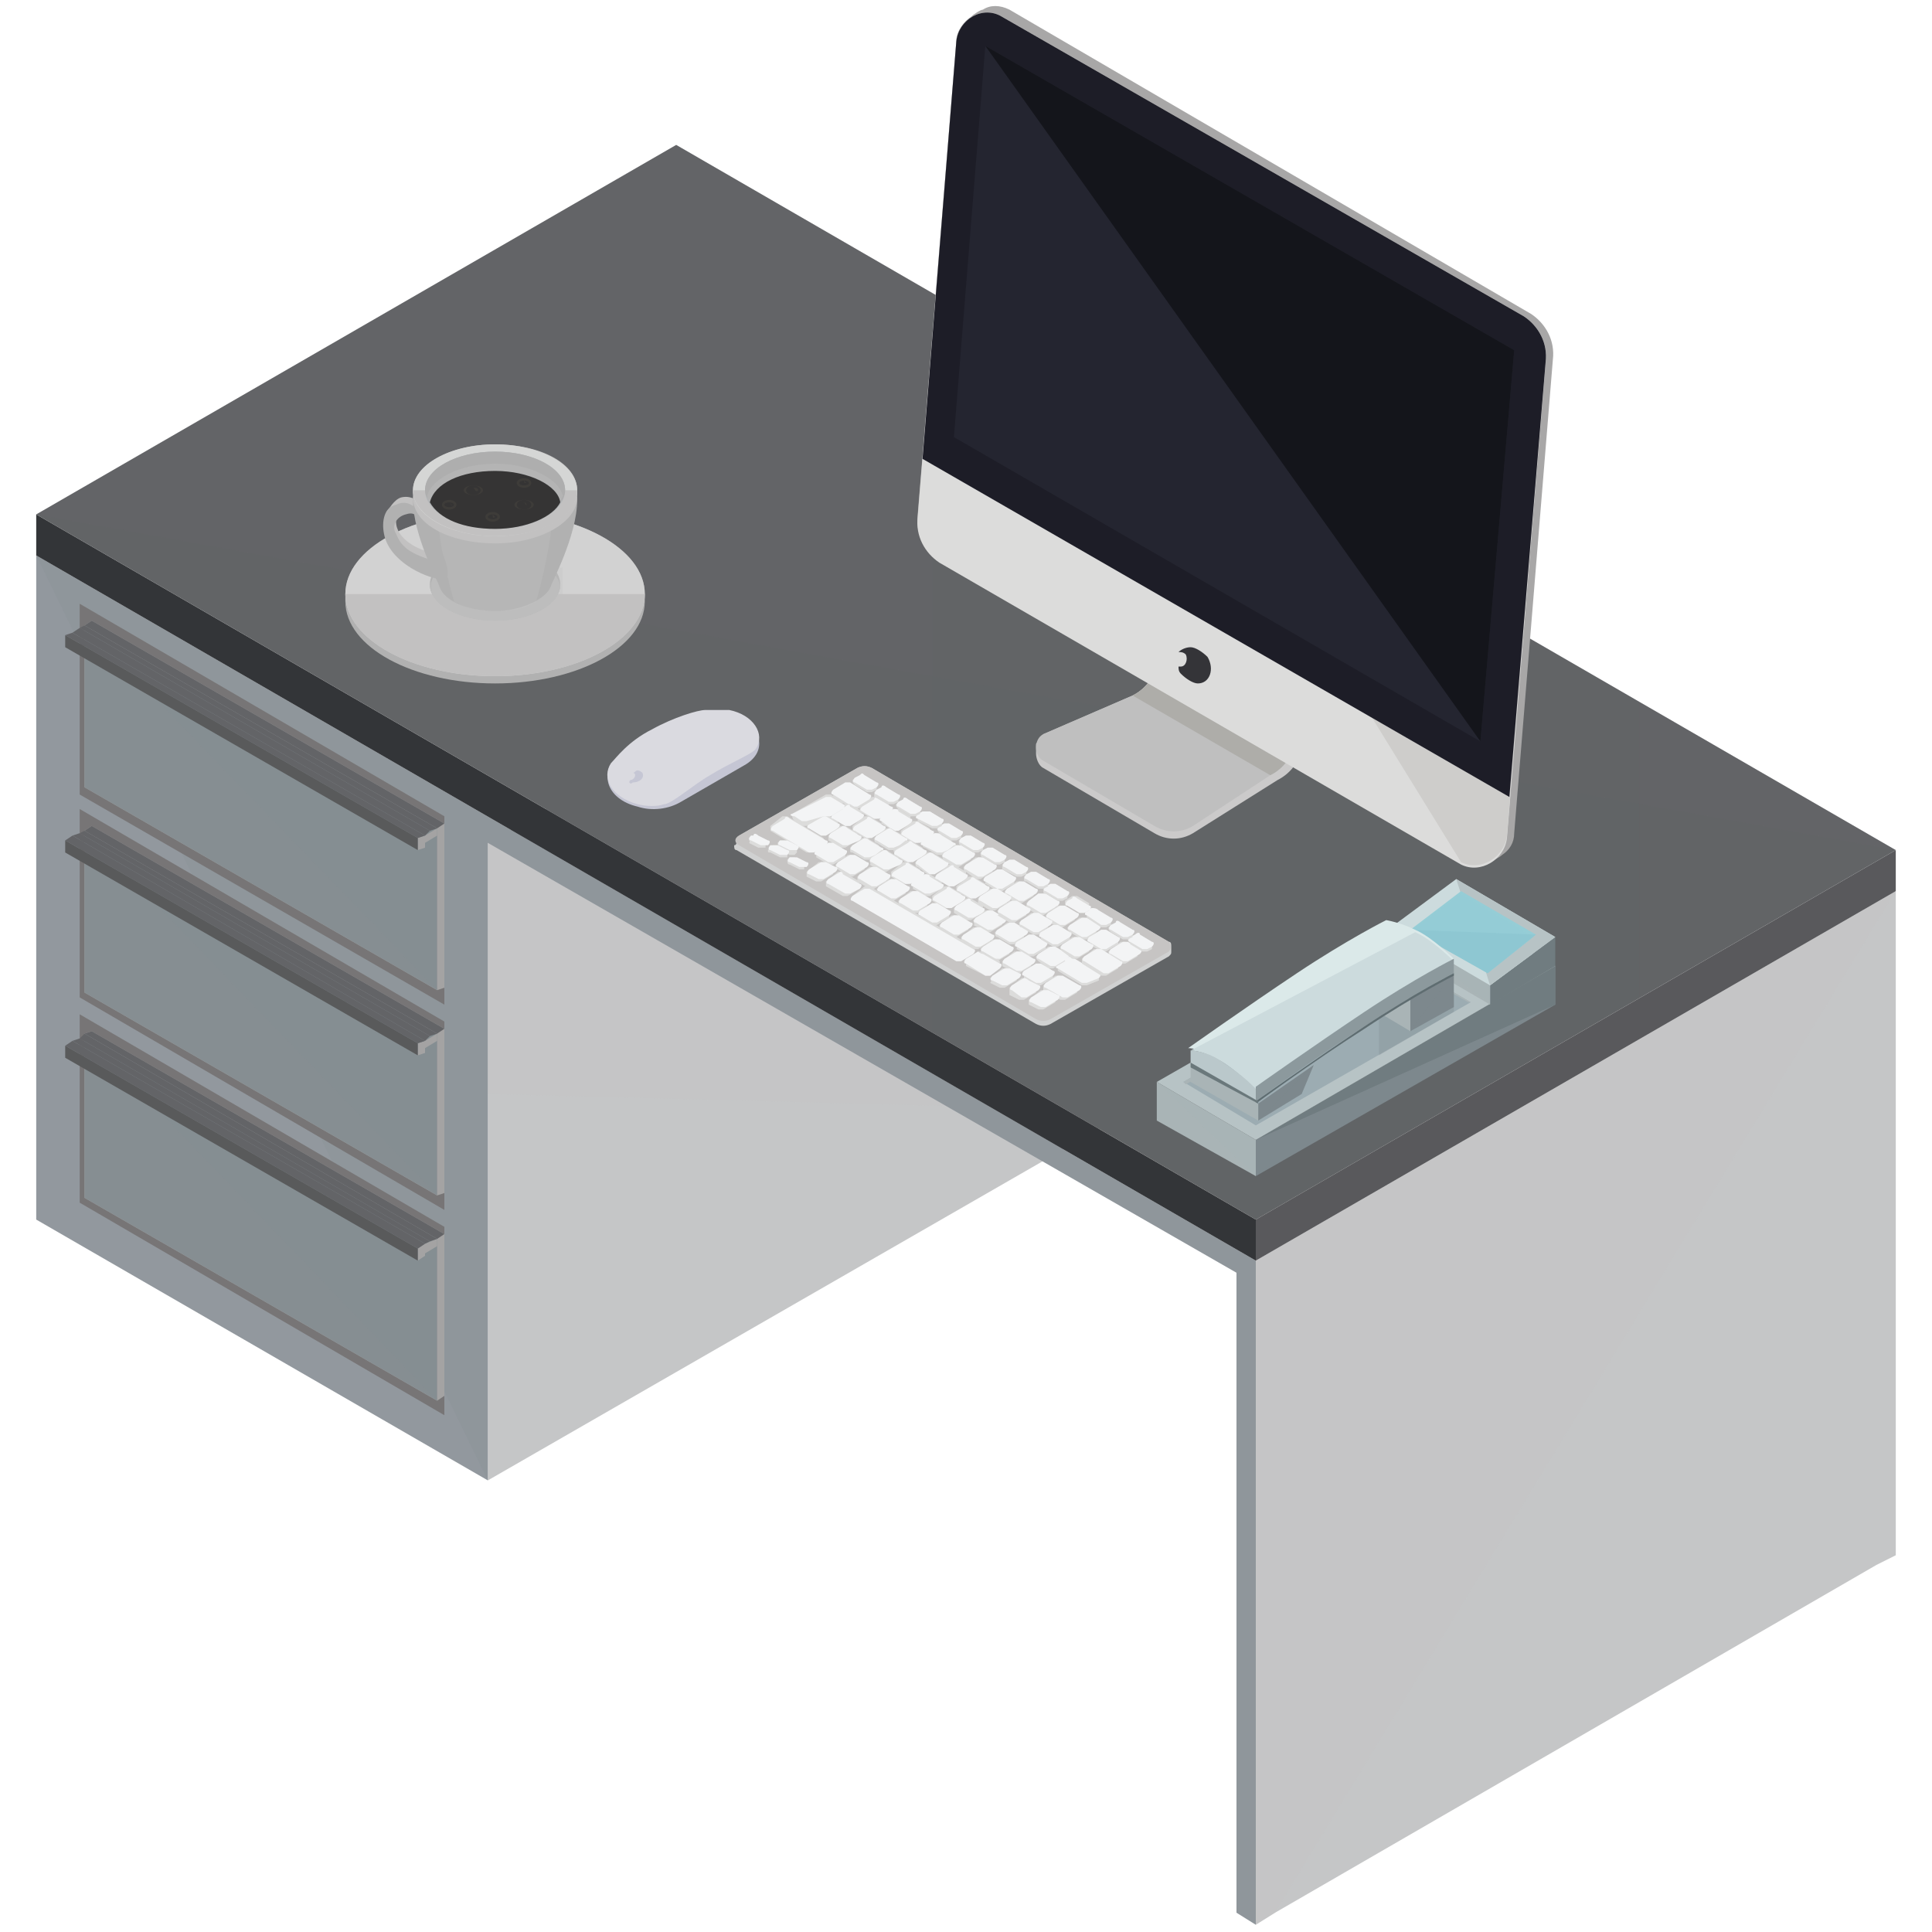 <?xml version="1.0" encoding="utf-8"?>
<!-- Generator: Adobe Illustrator 21.0.0, SVG Export Plug-In . SVG Version: 6.00 Build 0)  -->
<svg version="1.1" id="Layer_1" xmlns="http://www.w3.org/2000/svg" xmlns:xlink="http://www.w3.org/1999/xlink" x="0px" y="0px"
	 viewBox="0 0 80 80" style="enable-background:new 0 0 80 80;" xml:space="preserve">
<style type="text/css">
	.st0{fill:#C5C6C7;}
	.st1{opacity:0.2;fill:#C5C6C7;}
	.st2{fill:#92989E;}
	.st3{opacity:0.2;fill:#868E92;}
	.st4{fill:#777576;}
	.st5{fill:#A4A3A3;}
	.st6{fill:#868E92;}
	.st7{fill:#636467;}
	.st8{fill:#595A5B;}
	.st9{fill:#333538;}
	.st10{fill:#59595C;}
	.st11{opacity:0.2;fill:#636467;}
	.st12{fill:#CBCACA;}
	.st13{fill:#BFBFBF;}
	.st14{fill:#AEADA9;}
	.st15{fill:#A8A7A7;}
	.st16{fill:#DCDCDB;}
	.st17{fill:#CECDCB;}
	.st18{fill:#1D1D27;}
	.st19{fill:#343438;}
	.st20{fill:#242530;}
	.st21{fill:#14151B;}
	.st22{fill:#D0D1D1;}
	.st23{fill:#C6C4C3;}
	.st24{fill:#F3F4F5;}
	.st25{fill:#C5C6D4;}
	.st26{fill:#DADAE0;}
	.st27{fill:#7D888D;}
	.st28{fill:#707C80;}
	.st29{fill:#B7C3C5;}
	.st30{fill:#9CACB2;}
	.st31{opacity:0.2;fill:#707C80;}
	.st32{fill:#A9B4B6;}
	.st33{opacity:0.2;fill:#A9B4B6;}
	.st34{fill:#CCDBDD;}
	.st35{fill:#95CDD6;}
	.st36{opacity:0.5;fill:#95CDD6;}
	.st37{opacity:0.3;fill:#80BCC9;}
	.st38{opacity:0.2;}
	.st39{fill:#DBE9E9;}
	.st40{fill:#8C999D;}
	.st41{fill:#5F6D71;}
	.st42{fill:#BAC8CB;}
	.st43{fill:#6A787B;}
	.st44{fill:#B1B1B1;}
	.st45{fill:#D2D2D2;}
	.st46{fill:#C2C1C1;}
	.st47{fill:#BBBBBB;}
	.st48{opacity:0.3;fill:#C2C1C1;}
	.st49{fill:#D5D6D5;}
	.st50{fill:#B1B4B6;}
	.st51{fill:#AEAEAE;}
	.st52{fill:#353434;}
	.st53{fill:#3E3C39;}
</style>
<g id="XMLID_1224_">
	<g id="XMLID_1225_">
		<g id="XMLID_1226_">
			<g id="XMLID_1233_">
				<g id="XMLID_1234_">
					<polygon id="XMLID_1279_" class="st0" points="46.8,19.6 20.2,34.9 20.2,61.3 46.8,46 					"/>
					<polygon id="XMLID_1278_" class="st1" points="46.8,19.6 20.2,34.9 20.2,45.3 46.8,46 					"/>
					<polygon id="XMLID_1277_" class="st2" points="1.5,23 52,52.2 52,79.7 51.2,79.2 51.2,52.7 20.2,34.9 20.2,61.3 1.5,50.5 					
						"/>
					<polyline id="XMLID_1276_" class="st3" points="1.5,23 52,52.2 52,79.7 51.2,79.2 51.2,52.7 20.2,34.9 20.2,61.3 					"/>
					<g id="XMLID_1263_">
						<g id="XMLID_1268_">
							<polygon id="XMLID_1275_" class="st4" points="3.3,25 18.4,33.8 18.4,41.6 3.3,32.9 							"/>
							<polygon id="XMLID_1274_" class="st5" points="3.5,32.6 3.5,25.9 3.8,25.7 18.4,34.1 18.4,40.9 18.1,41 							"/>
							<polygon id="XMLID_1273_" class="st6" points="3.5,25.9 18.1,34.3 18.1,41 3.5,32.6 							"/>
							<polyline id="XMLID_1272_" class="st3" points="3.5,25.9 18.1,34.3 18.1,41 							"/>
							<polygon id="XMLID_1271_" class="st5" points="17.6,34.6 18.1,34.3 18.1,34.6 17.6,34.9 							"/>
							<polygon id="XMLID_1270_" class="st5" points="17.3,34.7 17.6,34.6 17.6,35.1 17.3,35.2 							"/>
							<polygon id="XMLID_1269_" class="st7" points="3.8,25.7 18.4,34.1 18.1,34.3 3.5,25.9 							"/>
						</g>
						<polygon id="XMLID_1267_" class="st7" points="3.5,25.9 18.1,34.3 17.8,34.4 3.3,26 						"/>
						<polygon id="XMLID_1266_" class="st7" points="3.3,26 17.8,34.4 17.6,34.6 3,26.2 						"/>
						<polygon id="XMLID_1265_" class="st7" points="3,26.2 17.6,34.6 17.3,34.7 2.7,26.3 						"/>
						<polygon id="XMLID_1264_" class="st8" points="2.7,26.8 17.3,35.2 17.3,34.7 2.7,26.3 						"/>
					</g>
					<g id="XMLID_1250_">
						<g id="XMLID_1255_">
							<polygon id="XMLID_1262_" class="st4" points="3.3,33.5 18.4,42.3 18.4,50.1 3.3,41.3 							"/>
							<polygon id="XMLID_1261_" class="st5" points="3.5,41.1 3.5,34.4 3.8,34.2 18.4,42.6 18.4,49.4 18.1,49.5 							"/>
							<polygon id="XMLID_1260_" class="st6" points="3.5,34.4 18.1,42.8 18.1,49.5 3.5,41.1 							"/>
							<polyline id="XMLID_1259_" class="st3" points="3.5,34.4 18.1,42.8 18.1,49.5 							"/>
							<polygon id="XMLID_1258_" class="st5" points="17.6,43.1 18.1,42.8 18.1,43.1 17.6,43.4 							"/>
							<polygon id="XMLID_1257_" class="st5" points="17.3,43.2 17.6,43.1 17.6,43.6 17.3,43.7 							"/>
							<polygon id="XMLID_1256_" class="st7" points="3.8,34.2 18.4,42.6 18.1,42.8 3.5,34.4 							"/>
						</g>
						<polygon id="XMLID_1254_" class="st7" points="3.5,34.4 18.1,42.8 17.8,42.9 3.3,34.5 						"/>
						<polygon id="XMLID_1253_" class="st7" points="3.3,34.5 17.8,42.9 17.6,43.1 3,34.6 						"/>
						<polygon id="XMLID_1252_" class="st7" points="3,34.6 17.6,43.1 17.3,43.2 2.7,34.8 						"/>
						<polygon id="XMLID_1251_" class="st8" points="2.7,35.3 17.3,43.7 17.3,43.2 2.7,34.8 						"/>
					</g>
					<g id="XMLID_1237_">
						<g id="XMLID_1242_">
							<polygon id="XMLID_1249_" class="st4" points="3.3,42 18.4,50.8 18.4,58.6 3.3,49.8 							"/>
							<polygon id="XMLID_1248_" class="st5" points="3.5,49.6 3.5,42.8 3.8,42.7 18.4,51.1 18.4,57.8 18.1,58 							"/>
							<polygon id="XMLID_1247_" class="st6" points="3.5,42.8 18.1,51.3 18.1,58 3.5,49.6 							"/>
							<polyline id="XMLID_1246_" class="st3" points="3.5,42.8 18.1,51.3 18.1,58 							"/>
							<polygon id="XMLID_1245_" class="st5" points="17.6,51.5 18.1,51.3 18.1,51.6 17.6,51.9 							"/>
							<polygon id="XMLID_1244_" class="st5" points="17.3,51.7 17.6,51.5 17.6,52 17.3,52.2 							"/>
							<polygon id="XMLID_1243_" class="st7" points="3.8,42.7 18.4,51.1 18.1,51.3 3.5,42.8 							"/>
						</g>
						<polygon id="XMLID_1241_" class="st7" points="3.5,42.8 18.1,51.3 17.8,51.4 3.3,43 						"/>
						<polygon id="XMLID_1240_" class="st7" points="3.3,43 17.8,51.4 17.6,51.5 3,43.1 						"/>
						<polygon id="XMLID_1239_" class="st7" points="3,43.1 17.6,51.5 17.3,51.7 2.7,43.3 						"/>
						<polygon id="XMLID_1238_" class="st8" points="2.7,43.8 17.3,52.2 17.3,51.7 2.7,43.3 						"/>
					</g>
					<polygon id="XMLID_1236_" class="st0" points="52,52.2 78.5,36.9 78.5,64.4 77.7,64.8 52.8,79.2 52,79.7 					"/>
					<polyline id="XMLID_1235_" class="st1" points="52.8,79.2 52,79.7 52,52.2 78.5,36.9 					"/>
				</g>
			</g>
			<g id="XMLID_1227_">
				<g id="XMLID_1228_">
					<polygon id="XMLID_1232_" class="st9" points="52,50.5 52,52.2 1.5,23 1.5,21.3 					"/>
					<polygon id="XMLID_1231_" class="st10" points="78.5,35.2 52,50.5 52,52.2 78.5,36.9 					"/>
					<polygon id="XMLID_1230_" class="st7" points="28,6 78.5,35.2 52,50.5 1.5,21.3 					"/>
					<polyline id="XMLID_1229_" class="st11" points="78.5,35.2 52,50.5 1.5,21.3 					"/>
					<polygon class="st11" points="67.9,41.3 52,50.5 38.6,42.7 38.6,13 42.5,14.4 67.9,29.1 					"/>
				</g>
			</g>
		</g>
	</g>
</g>
<g id="XMLID_45337_">
	<g id="XMLID_45346_">
		<path id="XMLID_45351_" class="st12" d="M43.2,30.4l3.7-1.6c0.6-0.3,1-0.9,1.1-1.6l1.1-6l0.3-0.1l5.7,3.3L54,30.7
			c-0.1,0.7-0.5,1.3-1.1,1.6l-3.5,2.2c-0.5,0.3-1.1,0.3-1.6,0l-4.6-2.7c-0.2-0.1-0.3-0.4-0.3-0.6c0-0.1,0-0.3,0-0.4
			C43,30.7,43.1,30.5,43.2,30.4z"/>
		<g id="XMLID_45349_">
			<path id="XMLID_45350_" class="st13" d="M48,27.2l1.1-6l5.7,3.3l-1.1,6c-0.1,0.7-0.5,1.3-1.1,1.6l-3.2,2.1
				c-0.5,0.3-1.1,0.3-1.6,0l-4.6-2.7c-0.4-0.2-0.4-0.9,0-1.1l3.7-1.6C47.5,28.5,47.9,27.9,48,27.2z"/>
		</g>
		<g id="XMLID_45347_">
			<path id="XMLID_45348_" class="st14" d="M48,27.2l1.1-6l5.7,3.3l-1.1,6c-0.1,0.7-0.5,1.3-1.1,1.6l-5.7-3.3
				C47.5,28.5,47.9,27.9,48,27.2z"/>
		</g>
	</g>
	<g id="XMLID_45338_">
		<g id="XMLID_45342_">
			<path id="XMLID_45345_" class="st15" d="M39.6,1.7c0-0.4,0.3-0.8,0.6-1c0.1-0.1,0.4-0.3,0.5-0.3c0.3-0.2,0.7-0.2,1.1,0L63.4,13
				c0.6,0.4,1,1.1,0.9,1.9l-1.6,19.6c0,0.4-0.2,0.7-0.5,0.9c-0.1,0.1-0.5,0.3-0.5,0.3c-0.4,0.2-0.8,0.2-1.1,0L38.9,23.2
				c-0.6-0.4-1-1.1-0.9-1.9L39.6,1.7z"/>
			<path id="XMLID_45344_" class="st16" d="M39.6,1.7L38,21.4c-0.1,0.8,0.3,1.5,0.9,1.9l21.6,12.5c0.8,0.4,1.8-0.2,1.9-1.1L64,15
				c0.1-0.8-0.3-1.5-0.9-1.9L41.5,0.7C40.7,0.2,39.7,0.8,39.6,1.7z"/>
			<path id="XMLID_46116_" class="st17" d="M60.5,35.7c0.8,0.4,1.8-0.2,1.9-1.1L64,15c0.1-0.8-0.3-1.5-0.9-1.9L41.5,0.7
				c-0.8-0.4-1.8,0.2-1.9,1.1"/>
			<path id="XMLID_45343_" class="st18" d="M39.6,1.7L38.2,19L62.5,33L64,15c0.1-0.8-0.3-1.5-0.9-1.9L41.5,0.7
				C40.7,0.2,39.7,0.8,39.6,1.7z"/>
		</g>
		<g id="XMLID_45340_">
			<path id="XMLID_45341_" class="st19" d="M48.9,27.6c0.2,0,0.3-0.3,0.2-0.5C49,27,48.9,27,48.8,27c0.1-0.1,0.3-0.2,0.5-0.2l0,0
				c0.2,0,0.5,0.2,0.7,0.4l0,0c0.3,0.5,0.1,1.1-0.4,1.1l0,0c-0.2,0-0.5-0.2-0.7-0.4c-0.1-0.1-0.1-0.2-0.1-0.3
				C48.8,27.6,48.8,27.6,48.9,27.6L48.9,27.6z"/>
		</g>
		<polygon id="XMLID_45339_" class="st20" points="40.8,1.9 39.5,18.1 61.3,30.7 62.7,14.5 		"/>
		<polyline id="XMLID_46117_" class="st21" points="61.3,30.7 62.7,14.5 40.8,1.9 		"/>
	</g>
</g>
<g id="XMLID_44929_">
	<path id="XMLID_45336_" class="st22" d="M30.5,34.8c0-0.1,0-0.1,0.1-0.2l4.9-2.8c0.2-0.1,0.4-0.1,0.6,0L48.4,39
		c0.1,0,0.1,0.1,0.1,0.2c0,0.1,0,0.2,0,0.2c0,0.1,0,0.1-0.1,0.2l-4.9,2.8c-0.2,0.1-0.4,0.1-0.6,0l-12.4-7.2c-0.1,0-0.1-0.1-0.1-0.2
		C30.5,35,30.5,34.9,30.5,34.8z"/>
	<path id="XMLID_45335_" class="st23" d="M30.6,34.6l4.9-2.8c0.2-0.1,0.4-0.1,0.6,0L48.4,39c0.1,0.1,0.1,0.3,0,0.4l-4.9,2.8
		c-0.2,0.1-0.4,0.1-0.6,0L30.6,35C30.4,34.9,30.4,34.7,30.6,34.6z"/>
	<g id="XMLID_44930_">
		<g id="XMLID_45270_">
			<g id="XMLID_45326_">
				<g id="XMLID_45331_">
					<g id="XMLID_45332_">
						<path id="XMLID_45334_" class="st16" d="M35.6,33.4C35.6,33.4,35.6,33.4,35.6,33.4l0.5-0.4c0.1,0,0.2,0,0.2,0l0.5,0.3
							c0,0,0,0,0,0.1v0.1c0,0,0,0.1,0,0.1l-0.5,0.3c-0.1,0-0.2,0-0.2,0l-0.5-0.3C35.6,33.6,35.6,33.5,35.6,33.4L35.6,33.4z"/>
						<path id="XMLID_45333_" class="st24" d="M36.4,33.1l0.5,0.3c0.1,0,0.1,0.1,0,0.2l-0.5,0.3c-0.1,0-0.2,0-0.2,0l-0.5-0.3
							c-0.1,0-0.1-0.1,0-0.2l0.5-0.3C36.2,33,36.3,33,36.4,33.1z"/>
					</g>
				</g>
				<g id="XMLID_45327_">
					<g id="XMLID_45328_">
						<path id="XMLID_45330_" class="st16" d="M36.5,33.9C36.5,33.9,36.5,33.9,36.5,33.9l0.5-0.4c0.1,0,0.2,0,0.2,0l0.5,0.3
							c0,0,0,0,0,0.1V34c0,0,0,0.1,0,0.1l-0.5,0.3c-0.1,0-0.2,0-0.2,0l-0.5-0.3C36.5,34.1,36.5,34,36.5,33.9L36.5,33.9z"/>
						<path id="XMLID_45329_" class="st24" d="M37.2,33.6l0.5,0.3c0.1,0,0.1,0.1,0,0.2l-0.5,0.3c-0.1,0-0.2,0-0.2,0L36.5,34
							c-0.1,0-0.1-0.1,0-0.2l0.5-0.3C37.1,33.5,37.2,33.5,37.2,33.6z"/>
					</g>
				</g>
			</g>
			<g id="XMLID_45321_">
				<g id="XMLID_45322_">
					<g id="XMLID_45323_">
						<path id="XMLID_45325_" class="st16" d="M34.5,32.8C34.5,32.7,34.5,32.7,34.5,32.8l0.5-0.4c0.1,0,0.2,0,0.2,0l0.8,0.5
							c0,0,0,0,0,0.1l0,0.1c0,0,0,0.1,0,0.1l-0.5,0.3c-0.1,0-0.2,0-0.2,0l-0.8-0.5C34.5,32.9,34.5,32.9,34.5,32.8L34.5,32.8z"/>
						<path id="XMLID_45324_" class="st24" d="M35.2,32.4l0.8,0.5c0.1,0,0.1,0.1,0,0.2l-0.5,0.3c-0.1,0-0.2,0-0.2,0l-0.8-0.5
							c-0.1,0-0.1-0.1,0-0.2l0.5-0.3C35.1,32.4,35.2,32.4,35.2,32.4z"/>
					</g>
				</g>
			</g>
			<g id="XMLID_45312_">
				<g id="XMLID_45317_">
					<g id="XMLID_45318_">
						<path id="XMLID_45320_" class="st16" d="M37.3,34.4C37.3,34.4,37.3,34.4,37.3,34.4l0.5-0.4c0.1,0,0.2,0,0.2,0l0.5,0.3
							c0,0,0,0,0,0.1l0,0.1c0,0,0,0.1,0,0.1l-0.5,0.3c-0.1,0-0.2,0-0.2,0l-0.5-0.3C37.3,34.6,37.3,34.5,37.3,34.4L37.3,34.4z"/>
						<path id="XMLID_45319_" class="st24" d="M38.1,34.1l0.5,0.3c0.1,0,0.1,0.1,0,0.2l-0.5,0.3c-0.1,0-0.2,0-0.2,0l-0.5-0.3
							c-0.1,0-0.1-0.1,0-0.2l0.5-0.3C37.9,34,38,34,38.1,34.1z"/>
					</g>
				</g>
				<g id="XMLID_45313_">
					<g id="XMLID_45314_">
						<path id="XMLID_45316_" class="st16" d="M38.2,34.9C38.2,34.9,38.2,34.9,38.2,34.9l0.5-0.4c0.1,0,0.2,0,0.2,0l0.5,0.3
							c0,0,0,0,0,0.1l0,0.1c0,0,0,0.1,0,0.1L39,35.4c-0.1,0-0.2,0-0.2,0l-0.5-0.3C38.2,35.1,38.2,35,38.2,34.9L38.2,34.9z"/>
						<path id="XMLID_45315_" class="st24" d="M39,34.6l0.5,0.3c0.1,0,0.1,0.1,0,0.2L39,35.3c-0.1,0-0.2,0-0.2,0L38.2,35
							c-0.1,0-0.1-0.1,0-0.2l0.5-0.3C38.8,34.5,38.9,34.5,39,34.6z"/>
					</g>
				</g>
			</g>
			<g id="XMLID_45303_">
				<g id="XMLID_45308_">
					<g id="XMLID_45309_">
						<path id="XMLID_45311_" class="st16" d="M39,35.4C39.1,35.4,39.1,35.3,39,35.4l0.5-0.4c0.1,0,0.2,0,0.2,0l0.5,0.3
							c0,0,0,0,0,0.1v0.1c0,0,0,0.1,0,0.1l-0.5,0.3c-0.1,0-0.2,0-0.2,0l-0.5-0.3C39.1,35.6,39,35.5,39,35.4L39,35.4z"/>
						<path id="XMLID_45310_" class="st24" d="M39.8,35l0.5,0.3c0.1,0,0.1,0.1,0,0.2l-0.5,0.3c-0.1,0-0.2,0-0.2,0l-0.5-0.3
							c-0.1,0-0.1-0.1,0-0.2l0.5-0.3C39.7,35,39.7,35,39.8,35z"/>
					</g>
				</g>
				<g id="XMLID_45304_">
					<g id="XMLID_45305_">
						<path id="XMLID_45307_" class="st16" d="M39.9,35.9C39.9,35.9,39.9,35.8,39.9,35.9l0.5-0.4c0.1,0,0.2,0,0.2,0l0.5,0.3
							c0,0,0,0,0,0.1l0,0.1c0,0,0,0.1,0,0.1l-0.5,0.3c-0.1,0-0.2,0-0.2,0L40,36.1C39.9,36.1,39.9,36,39.9,35.9L39.9,35.9z"/>
						<path id="XMLID_45306_" class="st24" d="M40.7,35.5l0.5,0.3c0.1,0,0.1,0.1,0,0.2l-0.5,0.3c-0.1,0-0.2,0-0.2,0L40,36
							c-0.1,0-0.1-0.1,0-0.2l0.5-0.3C40.5,35.5,40.6,35.5,40.7,35.5z"/>
					</g>
				</g>
			</g>
			<g id="XMLID_45294_">
				<g id="XMLID_45299_">
					<g id="XMLID_45300_">
						<path id="XMLID_45302_" class="st16" d="M40.8,36.4C40.8,36.4,40.8,36.3,40.8,36.4l0.5-0.4c0.1,0,0.2,0,0.2,0l0.5,0.3
							c0,0,0,0,0,0.1v0.1c0,0,0,0.1,0,0.1l-0.5,0.3c-0.1,0-0.2,0-0.2,0l-0.5-0.3C40.8,36.6,40.8,36.5,40.8,36.4L40.8,36.4z"/>
						<path id="XMLID_45301_" class="st24" d="M41.5,36l0.5,0.3c0.1,0,0.1,0.1,0,0.2l-0.5,0.3c-0.1,0-0.2,0-0.2,0l-0.5-0.3
							c-0.1,0-0.1-0.1,0-0.2l0.5-0.3C41.4,36,41.5,36,41.5,36z"/>
					</g>
				</g>
				<g id="XMLID_45295_">
					<g id="XMLID_45296_">
						<path id="XMLID_45298_" class="st16" d="M41.6,36.9C41.6,36.9,41.6,36.8,41.6,36.9l0.5-0.4c0.1,0,0.2,0,0.2,0l0.5,0.3
							c0,0,0,0,0,0.1l0,0.1c0,0,0,0.1,0,0.1l-0.5,0.3c-0.1,0-0.2,0-0.2,0l-0.5-0.3C41.6,37.1,41.6,37,41.6,36.9L41.6,36.9z"/>
						<path id="XMLID_45297_" class="st24" d="M42.4,36.5l0.5,0.3c0.1,0,0.1,0.1,0,0.2l-0.5,0.3c-0.1,0-0.2,0-0.2,0L41.7,37
							c-0.1,0-0.1-0.1,0-0.2l0.5-0.3C42.2,36.5,42.3,36.5,42.4,36.5z"/>
					</g>
				</g>
			</g>
			<g id="XMLID_45285_">
				<g id="XMLID_45290_">
					<g id="XMLID_45291_">
						<path id="XMLID_45293_" class="st16" d="M42.5,37.4C42.5,37.4,42.5,37.3,42.5,37.4L43,37c0.1,0,0.2,0,0.2,0l0.5,0.3
							c0,0,0,0,0,0.1v0.1c0,0,0,0.1,0,0.1l-0.5,0.3c-0.1,0-0.2,0-0.2,0l-0.5-0.3C42.5,37.5,42.5,37.5,42.5,37.4L42.5,37.4z"/>
						<path id="XMLID_45292_" class="st24" d="M43.3,37l0.5,0.3c0.1,0,0.1,0.1,0,0.2l-0.5,0.3c-0.1,0-0.2,0-0.2,0l-0.5-0.3
							c-0.1,0-0.1-0.1,0-0.2L43,37C43.1,37,43.2,37,43.3,37z"/>
					</g>
				</g>
				<g id="XMLID_45286_">
					<g id="XMLID_45287_">
						<path id="XMLID_45289_" class="st16" d="M43.3,37.9C43.3,37.9,43.4,37.8,43.3,37.9l0.5-0.4c0.1,0,0.2,0,0.2,0l0.5,0.3
							c0,0,0,0,0,0.1l0,0.1c0,0,0,0.1,0,0.1l-0.5,0.3c-0.1,0-0.2,0-0.2,0l-0.5-0.3C43.4,38,43.3,38,43.3,37.9L43.3,37.9z"/>
						<path id="XMLID_45288_" class="st24" d="M44.1,37.5l0.5,0.3c0.1,0,0.1,0.1,0,0.2l-0.5,0.3c-0.1,0-0.2,0-0.2,0L43.4,38
							c-0.1,0-0.1-0.1,0-0.2l0.5-0.3C44,37.5,44,37.5,44.1,37.5z"/>
					</g>
				</g>
			</g>
			<g id="XMLID_45276_">
				<g id="XMLID_45281_">
					<g id="XMLID_45282_">
						<path id="XMLID_45284_" class="st16" d="M44.2,38.4C44.2,38.4,44.2,38.3,44.2,38.4l0.5-0.4c0.1,0,0.2,0,0.2,0l0.5,0.3
							c0,0,0,0,0,0.1v0.1c0,0,0,0.1,0,0.1L45,38.9c-0.1,0-0.2,0-0.2,0l-0.5-0.3C44.2,38.5,44.2,38.5,44.2,38.4L44.2,38.4z"/>
						<path id="XMLID_45283_" class="st24" d="M45,38l0.5,0.3c0.1,0,0.1,0.1,0,0.2L45,38.8c-0.1,0-0.2,0-0.2,0l-0.5-0.3
							c-0.1,0-0.1-0.1,0-0.2l0.5-0.3C44.8,38,44.9,38,45,38z"/>
					</g>
				</g>
				<g id="XMLID_45277_">
					<g id="XMLID_45278_">
						<path id="XMLID_45280_" class="st16" d="M45.1,38.9C45.1,38.9,45.1,38.8,45.1,38.9l0.5-0.4c0.1,0,0.2,0,0.2,0l0.5,0.3
							c0,0,0,0,0,0.1l0,0.1c0,0,0,0.1,0,0.1l-0.5,0.3c-0.1,0-0.2,0-0.2,0l-0.5-0.3C45.1,39,45.1,39,45.1,38.9L45.1,38.9z"/>
						<path id="XMLID_45279_" class="st24" d="M45.8,38.5l0.5,0.3c0.1,0,0.1,0.1,0,0.2l-0.5,0.3c-0.1,0-0.2,0-0.2,0L45.1,39
							c-0.1,0-0.1-0.1,0-0.2l0.5-0.3C45.7,38.5,45.8,38.5,45.8,38.5z"/>
					</g>
				</g>
			</g>
			<g id="XMLID_45271_">
				<g id="XMLID_45272_">
					<g id="XMLID_45273_">
						<path id="XMLID_45275_" class="st16" d="M45.9,39.4C45.9,39.3,45.9,39.3,45.9,39.4l0.5-0.4c0.1,0,0.2,0,0.2,0l0.5,0.3
							c0,0,0,0,0,0.1v0.1c0,0,0,0.1,0,0.1l-0.5,0.3c-0.1,0-0.2,0-0.2,0L46,39.6C45.9,39.5,45.9,39.5,45.9,39.4L45.9,39.4z"/>
						<path id="XMLID_45274_" class="st24" d="M46.7,39l0.5,0.3c0.1,0,0.1,0.1,0,0.2l-0.5,0.3c-0.1,0-0.2,0-0.2,0L46,39.5
							c-0.1,0-0.1-0.1,0-0.2l0.5-0.3C46.5,39,46.6,39,46.7,39z"/>
					</g>
				</g>
			</g>
		</g>
		<g id="XMLID_45174_">
			<g id="XMLID_45243_">
				<g id="XMLID_45257_">
					<g id="XMLID_45264_">
						<g id="XMLID_45265_">
							<g id="XMLID_45266_">
								<g id="XMLID_45267_">
									<path id="XMLID_45269_" class="st16" d="M46.7,38.9C46.8,38.8,46.8,38.8,46.7,38.9l0.3-0.2c0.1,0,0.2,0,0.2,0l0.5,0.3
										c0,0,0,0,0,0.1l0,0.1c0,0,0,0.1,0,0.1l-0.2,0.1c-0.1,0-0.2,0-0.2,0l-0.5-0.3C46.8,39,46.7,39,46.7,38.9L46.7,38.9z"/>
									<path id="XMLID_45268_" class="st24" d="M47.2,38.7l0.5,0.3c0.1,0,0.1,0.1,0,0.2l-0.2,0.1c-0.1,0-0.2,0-0.2,0L46.8,39
										c-0.1,0-0.1-0.1,0-0.2l0.2-0.1C47.1,38.6,47.2,38.6,47.2,38.7z"/>
								</g>
							</g>
						</g>
					</g>
					<g id="XMLID_45258_">
						<g id="XMLID_45259_">
							<g id="XMLID_45260_">
								<g id="XMLID_45261_">
									<path id="XMLID_45263_" class="st16" d="M45.9,38.4C45.9,38.3,45.9,38.3,45.9,38.4l0.3-0.2c0.1,0,0.2,0,0.2,0l0.5,0.3
										c0,0,0,0,0,0.1l0,0.1c0,0,0,0.1,0,0.1l-0.2,0.1c-0.1,0-0.2,0-0.2,0l-0.5-0.3C45.9,38.5,45.9,38.5,45.9,38.4L45.9,38.4z"/>
									<path id="XMLID_45262_" class="st24" d="M46.4,38.2l0.5,0.3c0.1,0,0.1,0.1,0,0.2l-0.2,0.1c-0.1,0-0.2,0-0.2,0l-0.5-0.3
										c-0.1,0-0.1-0.1,0-0.2l0.2-0.1C46.2,38.1,46.3,38.1,46.4,38.2z"/>
								</g>
							</g>
						</g>
					</g>
				</g>
				<g id="XMLID_45244_">
					<g id="XMLID_45251_">
						<g id="XMLID_45252_">
							<g id="XMLID_45253_">
								<g id="XMLID_45254_">
									<path id="XMLID_45256_" class="st16" d="M45,37.9C45,37.8,45,37.8,45,37.9l0.3-0.2c0.1,0,0.2,0,0.2,0L46,38c0,0,0,0,0,0.1
										v0.1c0,0,0,0.1,0,0.1l-0.2,0.1c-0.1,0-0.2,0-0.2,0L45,38C45,38,45,38,45,37.9L45,37.9z"/>
									<path id="XMLID_45255_" class="st24" d="M45.5,37.7L46,38c0.1,0,0.1,0.1,0,0.2l-0.2,0.1c-0.1,0-0.2,0-0.2,0L45,37.9
										c-0.1,0-0.1-0.1,0-0.2l0.2-0.1C45.3,37.6,45.4,37.6,45.5,37.7z"/>
								</g>
							</g>
						</g>
					</g>
					<g id="XMLID_45245_">
						<g id="XMLID_45246_">
							<g id="XMLID_45247_">
								<g id="XMLID_45248_">
									<path id="XMLID_45250_" class="st16" d="M44.1,37.3C44.1,37.3,44.1,37.3,44.1,37.3l0.3-0.2c0.1,0,0.2,0,0.2,0l0.5,0.3
										c0,0,0,0,0,0.1v0.1c0,0,0,0.1,0,0.1l-0.2,0.1c-0.1,0-0.2,0-0.2,0l-0.5-0.3C44.1,37.5,44.1,37.5,44.1,37.3L44.1,37.3z"/>
									<path id="XMLID_45249_" class="st24" d="M44.6,37.2l0.5,0.3c0.1,0,0.1,0.1,0,0.2l-0.2,0.1c-0.1,0-0.2,0-0.2,0l-0.5-0.3
										c-0.1,0-0.1-0.1,0-0.2l0.2-0.1C44.4,37.1,44.5,37.1,44.6,37.2z"/>
								</g>
							</g>
						</g>
					</g>
				</g>
			</g>
			<g id="XMLID_45216_">
				<g id="XMLID_45230_">
					<g id="XMLID_45237_">
						<g id="XMLID_45238_">
							<g id="XMLID_45239_">
								<g id="XMLID_45240_">
									<path id="XMLID_45242_" class="st16" d="M43.2,36.8C43.2,36.8,43.3,36.8,43.2,36.8l0.3-0.2c0.1,0,0.2,0,0.2,0l0.5,0.3
										c0,0,0,0,0,0.1l0,0.1c0,0,0,0.1,0,0.1L44,37.3c-0.1,0-0.2,0-0.2,0L43.3,37C43.2,37,43.2,37,43.2,36.8L43.2,36.8z"/>
									<path id="XMLID_45241_" class="st24" d="M43.7,36.6l0.5,0.3c0.1,0,0.1,0.1,0,0.2L44,37.2c-0.1,0-0.2,0-0.2,0l-0.5-0.3
										c-0.1,0-0.1-0.1,0-0.2l0.2-0.1C43.6,36.6,43.7,36.6,43.7,36.6z"/>
								</g>
							</g>
						</g>
					</g>
					<g id="XMLID_45231_">
						<g id="XMLID_45232_">
							<g id="XMLID_45233_">
								<g id="XMLID_45234_">
									<path id="XMLID_45236_" class="st16" d="M42.4,36.3C42.4,36.3,42.4,36.3,42.4,36.3l0.3-0.2c0.1,0,0.2,0,0.2,0l0.5,0.3
										c0,0,0,0,0,0.1l0,0.1c0,0,0,0.1,0,0.1l-0.2,0.1c-0.1,0-0.2,0-0.2,0l-0.5-0.3C42.4,36.5,42.4,36.5,42.4,36.3L42.4,36.3z"/>
									<path id="XMLID_45235_" class="st24" d="M42.9,36.1l0.5,0.3c0.1,0,0.1,0.1,0,0.2l-0.2,0.1c-0.1,0-0.2,0-0.2,0l-0.5-0.3
										c-0.1,0-0.1-0.1,0-0.2l0.2-0.1C42.7,36.1,42.8,36.1,42.9,36.1z"/>
								</g>
							</g>
						</g>
					</g>
				</g>
				<g id="XMLID_45217_">
					<g id="XMLID_45224_">
						<g id="XMLID_45225_">
							<g id="XMLID_45226_">
								<g id="XMLID_45227_">
									<path id="XMLID_45229_" class="st16" d="M41.5,35.8C41.5,35.8,41.5,35.8,41.5,35.8l0.3-0.2c0.1,0,0.2,0,0.2,0l0.5,0.3
										c0,0,0,0,0,0.1v0.1c0,0,0,0.1,0,0.1l-0.2,0.1c-0.1,0-0.2,0-0.2,0L41.5,36C41.5,36,41.5,36,41.5,35.8L41.5,35.8z"/>
									<path id="XMLID_45228_" class="st24" d="M42,35.6l0.5,0.3c0.1,0,0.1,0.1,0,0.2l-0.2,0.1c-0.1,0-0.2,0-0.2,0l-0.5-0.3
										c-0.1,0-0.1-0.1,0-0.2l0.2-0.1C41.8,35.6,41.9,35.6,42,35.6z"/>
								</g>
							</g>
						</g>
					</g>
					<g id="XMLID_45218_">
						<g id="XMLID_45219_">
							<g id="XMLID_45220_">
								<g id="XMLID_45221_">
									<path id="XMLID_45223_" class="st16" d="M40.6,35.3C40.6,35.3,40.6,35.3,40.6,35.3l0.3-0.2c0.1,0,0.2,0,0.2,0l0.5,0.3
										c0,0,0,0,0,0.1v0.1c0,0,0,0.1,0,0.1l-0.2,0.1c-0.1,0-0.2,0-0.2,0l-0.5-0.3C40.6,35.5,40.6,35.4,40.6,35.3L40.6,35.3z"/>
									<path id="XMLID_45222_" class="st24" d="M41.1,35.1l0.5,0.3c0.1,0,0.1,0.1,0,0.2l-0.2,0.1c-0.1,0-0.2,0-0.2,0l-0.5-0.3
										c-0.1,0-0.1-0.1,0-0.2l0.2-0.1C40.9,35.1,41,35.1,41.1,35.1z"/>
								</g>
							</g>
						</g>
					</g>
				</g>
			</g>
			<g id="XMLID_45189_">
				<g id="XMLID_45203_">
					<g id="XMLID_45210_">
						<g id="XMLID_45211_">
							<g id="XMLID_45212_">
								<g id="XMLID_45213_">
									<path id="XMLID_45215_" class="st16" d="M39.7,34.8C39.7,34.8,39.7,34.8,39.7,34.8l0.3-0.2c0.1,0,0.2,0,0.2,0l0.5,0.3
										c0,0,0,0,0,0.1l0,0.1c0,0,0,0.1,0,0.1l-0.2,0.1c-0.1,0-0.2,0-0.2,0L39.8,35C39.7,35,39.7,34.9,39.7,34.8L39.7,34.8z"/>
									<path id="XMLID_45214_" class="st24" d="M40.2,34.6l0.5,0.3c0.1,0,0.1,0.1,0,0.2l-0.2,0.1c-0.1,0-0.2,0-0.2,0l-0.5-0.3
										c-0.1,0-0.1-0.1,0-0.2l0.2-0.1C40.1,34.6,40.1,34.6,40.2,34.6z"/>
								</g>
							</g>
						</g>
					</g>
					<g id="XMLID_45204_">
						<g id="XMLID_45205_">
							<g id="XMLID_45206_">
								<g id="XMLID_45207_">
									<path id="XMLID_45209_" class="st16" d="M38.8,34.3C38.8,34.3,38.9,34.2,38.8,34.3l0.3-0.2c0.1,0,0.2,0,0.2,0l0.5,0.3
										c0,0,0,0,0,0.1l0,0.1c0,0,0,0.1,0,0.1l-0.2,0.1c-0.1,0-0.2,0-0.2,0l-0.5-0.3C38.9,34.5,38.8,34.4,38.8,34.3L38.8,34.3z"/>
									<path id="XMLID_45208_" class="st24" d="M39.3,34.1l0.5,0.3c0.1,0,0.1,0.1,0,0.2l-0.2,0.1c-0.1,0-0.2,0-0.2,0l-0.5-0.3
										c-0.1,0-0.1-0.1,0-0.2l0.2-0.1C39.2,34.1,39.3,34.1,39.3,34.1z"/>
								</g>
							</g>
						</g>
					</g>
				</g>
				<g id="XMLID_45190_">
					<g id="XMLID_45197_">
						<g id="XMLID_45198_">
							<g id="XMLID_45199_">
								<g id="XMLID_45200_">
									<path id="XMLID_45202_" class="st16" d="M38,33.8C38,33.8,38,33.7,38,33.8l0.3-0.2c0.1,0,0.2,0,0.2,0l0.5,0.3
										c0,0,0,0,0,0.1v0.1c0,0,0,0.1,0,0.1l-0.2,0.1c-0.1,0-0.2,0-0.2,0L38,34C38,34,38,33.9,38,33.8L38,33.8z"/>
									<path id="XMLID_45201_" class="st24" d="M38.5,33.6l0.5,0.3c0.1,0,0.1,0.1,0,0.2l-0.2,0.1c-0.1,0-0.2,0-0.2,0L38,33.9
										c-0.1,0-0.1-0.1,0-0.2l0.2-0.1C38.3,33.6,38.4,33.6,38.5,33.6z"/>
								</g>
							</g>
						</g>
					</g>
					<g id="XMLID_45191_">
						<g id="XMLID_45192_">
							<g id="XMLID_45193_">
								<g id="XMLID_45194_">
									<path id="XMLID_45196_" class="st16" d="M37.1,33.3C37.1,33.3,37.1,33.2,37.1,33.3l0.3-0.2c0.1,0,0.2,0,0.2,0l0.5,0.3
										c0,0,0,0,0,0.1v0.1c0,0,0,0.1,0,0.1l-0.2,0.1c-0.1,0-0.2,0-0.2,0l-0.5-0.3C37.1,33.4,37.1,33.4,37.1,33.3L37.1,33.3z"/>
									<path id="XMLID_45195_" class="st24" d="M37.6,33.1l0.5,0.3c0.1,0,0.1,0.1,0,0.2l-0.2,0.1c-0.1,0-0.2,0-0.2,0l-0.5-0.3
										c-0.1,0-0.1-0.1,0-0.2l0.2-0.1C37.4,33,37.5,33,37.6,33.1z"/>
								</g>
							</g>
						</g>
					</g>
				</g>
			</g>
			<g id="XMLID_45175_">
				<g id="XMLID_45176_">
					<g id="XMLID_45183_">
						<g id="XMLID_45184_">
							<g id="XMLID_45185_">
								<g id="XMLID_45186_">
									<path id="XMLID_45188_" class="st16" d="M36.2,32.8C36.2,32.7,36.2,32.7,36.2,32.8l0.3-0.2c0.1,0,0.2,0,0.2,0l0.5,0.3
										c0,0,0,0,0,0.1l0,0.1c0,0,0,0.1,0,0.1L37,33.3c-0.1,0-0.2,0-0.2,0L36.2,33C36.2,32.9,36.2,32.9,36.2,32.8L36.2,32.8z"/>
									<path id="XMLID_45187_" class="st24" d="M36.7,32.6l0.5,0.3c0.1,0,0.1,0.1,0,0.2L37,33.2c-0.1,0-0.2,0-0.2,0l-0.5-0.3
										c-0.1,0-0.1-0.1,0-0.2l0.2-0.1C36.5,32.5,36.6,32.5,36.7,32.6z"/>
								</g>
							</g>
						</g>
					</g>
					<g id="XMLID_45177_">
						<g id="XMLID_45178_">
							<g id="XMLID_45179_">
								<g id="XMLID_45180_">
									<path id="XMLID_45182_" class="st16" d="M35.3,32.3C35.3,32.2,35.3,32.2,35.3,32.3l0.3-0.2c0.1,0,0.2,0,0.2,0l0.5,0.3
										c0,0,0,0,0,0.1l0,0.1c0,0,0,0.1,0,0.1l-0.2,0.1c-0.1,0-0.2,0-0.2,0l-0.5-0.3C35.3,32.4,35.3,32.4,35.3,32.3L35.3,32.3z"/>
									<path id="XMLID_45181_" class="st24" d="M35.8,32.1l0.5,0.3c0.1,0,0.1,0.1,0,0.2l-0.2,0.1c-0.1,0-0.2,0-0.2,0l-0.5-0.3
										c-0.1,0-0.1-0.1,0-0.2l0.2-0.1C35.7,32,35.7,32,35.8,32.1z"/>
								</g>
							</g>
						</g>
					</g>
				</g>
			</g>
		</g>
		<g id="XMLID_45113_">
			<g id="XMLID_45168_">
				<g id="XMLID_45169_">
					<g id="XMLID_45170_">
						<g id="XMLID_45171_">
							<path id="XMLID_45173_" class="st16" d="M43.8,40.1C43.8,40.1,43.8,40,43.8,40.1l0.5-0.4c0.1,0,0.2,0,0.2,0l1,0.6
								c0,0,0,0,0,0.1v0.1c0,0,0,0.1,0,0.1L45,40.8c-0.1,0-0.2,0-0.2,0l-1-0.6C43.8,40.3,43.8,40.2,43.8,40.1L43.8,40.1z"/>
							<path id="XMLID_45172_" class="st24" d="M44.5,39.7l1,0.6c0.1,0,0.1,0.1,0,0.2L45,40.7c-0.1,0-0.2,0-0.2,0l-1-0.6
								c-0.1,0-0.1-0.1,0-0.2l0.5-0.3C44.4,39.7,44.5,39.7,44.5,39.7z"/>
						</g>
					</g>
				</g>
			</g>
			<g id="XMLID_45164_">
				<g id="XMLID_45165_">
					<path id="XMLID_45167_" class="st16" d="M33.5,34.1C33.5,34.1,33.5,34.1,33.5,34.1l0.5-0.4c0.1,0,0.2,0,0.2,0l0.5,0.3
						c0,0,0,0,0,0.1v0.1c0,0,0,0.1,0,0.1l-0.5,0.3c-0.1,0-0.2,0-0.2,0l-0.5-0.3C33.5,34.3,33.5,34.3,33.5,34.1L33.5,34.1z"/>
					<path id="XMLID_45166_" class="st24" d="M34.2,33.8l0.5,0.3c0.1,0,0.1,0.1,0,0.2l-0.5,0.3c-0.1,0-0.2,0-0.2,0l-0.5-0.3
						c-0.1,0-0.1-0.1,0-0.2l0.5-0.3C34.1,33.7,34.2,33.7,34.2,33.8z"/>
				</g>
			</g>
			<g id="XMLID_45155_">
				<g id="XMLID_45160_">
					<g id="XMLID_45161_">
						<path id="XMLID_45163_" class="st16" d="M34.3,34.6C34.3,34.6,34.3,34.6,34.3,34.6l0.5-0.4c0.1,0,0.2,0,0.2,0l0.5,0.3
							c0,0,0,0,0,0.1l0,0.1c0,0,0,0.1,0,0.1l-0.5,0.3c-0.1,0-0.2,0-0.2,0l-0.5-0.3C34.3,34.8,34.3,34.8,34.3,34.6L34.3,34.6z"/>
						<path id="XMLID_45162_" class="st24" d="M35.1,34.3l0.5,0.3c0.1,0,0.1,0.1,0,0.2L35.1,35c-0.1,0-0.2,0-0.2,0l-0.5-0.3
							c-0.1,0-0.1-0.1,0-0.2l0.5-0.3C34.9,34.2,35,34.2,35.1,34.3z"/>
					</g>
				</g>
				<g id="XMLID_45156_">
					<g id="XMLID_45157_">
						<path id="XMLID_45159_" class="st16" d="M35.2,35.1C35.2,35.1,35.2,35.1,35.2,35.1l0.5-0.4c0.1,0,0.2,0,0.2,0l0.5,0.3
							c0,0,0,0,0,0.1v0.1c0,0,0,0.1,0,0.1L36,35.6c-0.1,0-0.2,0-0.2,0l-0.5-0.3C35.2,35.3,35.2,35.3,35.2,35.1L35.2,35.1z"/>
						<path id="XMLID_45158_" class="st24" d="M36,34.8l0.5,0.3c0.1,0,0.1,0.1,0,0.2L36,35.5c-0.1,0-0.2,0-0.2,0l-0.5-0.3
							c-0.1,0-0.1-0.1,0-0.2l0.5-0.3C35.8,34.7,35.9,34.7,36,34.8z"/>
					</g>
				</g>
			</g>
			<g id="XMLID_45146_">
				<g id="XMLID_45151_">
					<g id="XMLID_45152_">
						<path id="XMLID_45154_" class="st16" d="M36,35.6C36,35.6,36.1,35.6,36,35.6l0.5-0.4c0.1,0,0.2,0,0.2,0l0.5,0.3c0,0,0,0,0,0.1
							v0.1c0,0,0,0.1,0,0.1l-0.5,0.3c-0.1,0-0.2,0-0.2,0l-0.5-0.3C36.1,35.8,36,35.7,36,35.6L36,35.6z"/>
						<path id="XMLID_45153_" class="st24" d="M36.8,35.3l0.5,0.3c0.1,0,0.1,0.1,0,0.2L36.8,36c-0.1,0-0.2,0-0.2,0l-0.5-0.3
							c-0.1,0-0.1-0.1,0-0.2l0.5-0.3C36.7,35.2,36.7,35.2,36.8,35.3z"/>
					</g>
				</g>
				<g id="XMLID_45147_">
					<g id="XMLID_45148_">
						<path id="XMLID_45150_" class="st16" d="M36.9,36.1C36.9,36.1,36.9,36.1,36.9,36.1l0.5-0.4c0.1,0,0.2,0,0.2,0l0.5,0.3
							c0,0,0,0,0,0.1l0,0.1c0,0,0,0.1,0,0.1l-0.5,0.3c-0.1,0-0.2,0-0.2,0l-0.5-0.3C36.9,36.3,36.9,36.2,36.9,36.1L36.9,36.1z"/>
						<path id="XMLID_45149_" class="st24" d="M37.7,35.8l0.5,0.3c0.1,0,0.1,0.1,0,0.2l-0.5,0.3c-0.1,0-0.2,0-0.2,0l-0.5-0.3
							c-0.1,0-0.1-0.1,0-0.2l0.5-0.3C37.5,35.7,37.6,35.7,37.7,35.8z"/>
					</g>
				</g>
			</g>
			<g id="XMLID_45137_">
				<g id="XMLID_45142_">
					<g id="XMLID_45143_">
						<path id="XMLID_45145_" class="st16" d="M37.8,36.6C37.8,36.6,37.8,36.6,37.8,36.6l0.5-0.4c0.1,0,0.2,0,0.2,0l0.5,0.3
							c0,0,0,0,0,0.1l0,0.1c0,0,0,0.1,0,0.1l-0.5,0.3c-0.1,0-0.2,0-0.2,0l-0.5-0.3C37.8,36.8,37.8,36.7,37.8,36.6L37.8,36.6z"/>
						<path id="XMLID_45144_" class="st24" d="M38.5,36.3l0.5,0.3c0.1,0,0.1,0.1,0,0.2L38.5,37c-0.1,0-0.2,0-0.2,0l-0.5-0.3
							c-0.1,0-0.1-0.1,0-0.2l0.5-0.3C38.4,36.2,38.5,36.2,38.5,36.3z"/>
					</g>
				</g>
				<g id="XMLID_45138_">
					<g id="XMLID_45139_">
						<path id="XMLID_45141_" class="st16" d="M38.6,37.1C38.6,37.1,38.6,37.1,38.6,37.1l0.5-0.4c0.1,0,0.2,0,0.2,0l0.5,0.3
							c0,0,0,0,0,0.1v0.1c0,0,0,0.1,0,0.1l-0.5,0.3c-0.1,0-0.2,0-0.2,0l-0.5-0.3C38.6,37.3,38.6,37.2,38.6,37.1L38.6,37.1z"/>
						<path id="XMLID_45140_" class="st24" d="M39.4,36.8l0.5,0.3c0.1,0,0.1,0.1,0,0.2l-0.5,0.3c-0.1,0-0.2,0-0.2,0l-0.5-0.3
							c-0.1,0-0.1-0.1,0-0.2l0.5-0.3C39.2,36.7,39.3,36.7,39.4,36.8z"/>
					</g>
				</g>
			</g>
			<g id="XMLID_45128_">
				<g id="XMLID_45133_">
					<g id="XMLID_45134_">
						<path id="XMLID_45136_" class="st16" d="M39.5,37.6C39.5,37.6,39.5,37.6,39.5,37.6l0.5-0.4c0.1,0,0.2,0,0.2,0l0.5,0.3
							c0,0,0,0,0,0.1v0.1c0,0,0,0.1,0,0.1l-0.5,0.3c-0.1,0-0.2,0-0.2,0l-0.5-0.3C39.5,37.8,39.5,37.7,39.5,37.6L39.5,37.6z"/>
						<path id="XMLID_45135_" class="st24" d="M40.2,37.3l0.5,0.3c0.1,0,0.1,0.1,0,0.2L40.3,38c-0.1,0-0.2,0-0.2,0l-0.5-0.3
							c-0.1,0-0.1-0.1,0-0.2l0.5-0.3C40.1,37.2,40.2,37.2,40.2,37.3z"/>
					</g>
				</g>
				<g id="XMLID_45129_">
					<g id="XMLID_45130_">
						<path id="XMLID_45132_" class="st16" d="M40.3,38.1C40.3,38.1,40.4,38,40.3,38.1l0.5-0.4c0.1,0,0.2,0,0.2,0l0.5,0.3
							c0,0,0,0,0,0.1l0,0.1c0,0,0,0.1,0,0.1l-0.5,0.3c-0.1,0-0.2,0-0.2,0l-0.5-0.3C40.4,38.3,40.3,38.2,40.3,38.1L40.3,38.1z"/>
						<path id="XMLID_45131_" class="st24" d="M41.1,37.7l0.5,0.3c0.1,0,0.1,0.1,0,0.2l-0.5,0.3c-0.1,0-0.2,0-0.2,0l-0.5-0.3
							c-0.1,0-0.1-0.1,0-0.2l0.5-0.3C40.9,37.7,41,37.7,41.1,37.7z"/>
					</g>
				</g>
			</g>
			<g id="XMLID_45119_">
				<g id="XMLID_45124_">
					<g id="XMLID_45125_">
						<path id="XMLID_45127_" class="st16" d="M41.2,38.6C41.2,38.6,41.2,38.5,41.2,38.6l0.5-0.4c0.1,0,0.2,0,0.2,0l0.5,0.3
							c0,0,0,0,0,0.1l0,0.1c0,0,0,0.1,0,0.1L42,39.1c-0.1,0-0.2,0-0.2,0l-0.5-0.3C41.2,38.8,41.2,38.7,41.2,38.6L41.2,38.6z"/>
						<path id="XMLID_45126_" class="st24" d="M42,38.2l0.5,0.3c0.1,0,0.1,0.1,0,0.2L42,39c-0.1,0-0.2,0-0.2,0l-0.5-0.3
							c-0.1,0-0.1-0.1,0-0.2l0.5-0.3C41.8,38.2,41.9,38.2,42,38.2z"/>
					</g>
				</g>
				<g id="XMLID_45120_">
					<g id="XMLID_45121_">
						<path id="XMLID_45123_" class="st16" d="M42.1,39.1C42.1,39.1,42.1,39,42.1,39.1l0.5-0.4c0.1,0,0.2,0,0.2,0l0.5,0.3
							c0,0,0,0,0,0.1v0.1c0,0,0,0.1,0,0.1l-0.5,0.3c-0.1,0-0.2,0-0.2,0l-0.5-0.3C42.1,39.3,42.1,39.2,42.1,39.1L42.1,39.1z"/>
						<path id="XMLID_45122_" class="st24" d="M42.8,38.7l0.5,0.3c0.1,0,0.1,0.1,0,0.2l-0.5,0.3c-0.1,0-0.2,0-0.2,0l-0.5-0.3
							c-0.1,0-0.1-0.1,0-0.2l0.5-0.3C42.7,38.7,42.8,38.7,42.8,38.7z"/>
					</g>
				</g>
			</g>
			<g id="XMLID_45114_">
				<g id="XMLID_45115_">
					<g id="XMLID_45116_">
						<path id="XMLID_45118_" class="st16" d="M42.9,39.6C42.9,39.6,42.9,39.5,42.9,39.6l0.5-0.4c0.1,0,0.2,0,0.2,0l0.5,0.3
							c0,0,0,0,0,0.1l0,0.1c0,0,0,0.1,0,0.1l-0.5,0.3c-0.1,0-0.2,0-0.2,0L43,39.8C42.9,39.7,42.9,39.7,42.9,39.6L42.9,39.6z"/>
						<path id="XMLID_45117_" class="st24" d="M43.7,39.2l0.5,0.3c0.1,0,0.1,0.1,0,0.2L43.7,40c-0.1,0-0.2,0-0.2,0L43,39.7
							c-0.1,0-0.1-0.1,0-0.2l0.5-0.3C43.5,39.2,43.6,39.2,43.7,39.2z"/>
					</g>
				</g>
			</g>
		</g>
		<g id="XMLID_45049_">
			<g id="XMLID_45108_">
				<g id="XMLID_45109_">
					<g id="XMLID_45110_">
						<path id="XMLID_45112_" class="st16" d="M44.8,39.7C44.8,39.7,44.8,39.6,44.8,39.7l0.5-0.4c0.1,0,0.2,0,0.2,0l0.8,0.5
							c0,0,0,0,0,0.1l0,0.1c0,0,0,0.1,0,0.1l-0.5,0.3c-0.1,0-0.2,0-0.2,0l-0.8-0.5C44.8,39.8,44.8,39.8,44.8,39.7L44.8,39.7z"/>
						<path id="XMLID_45111_" class="st24" d="M45.6,39.3l0.8,0.5c0.1,0,0.1,0.1,0,0.2l-0.5,0.3c-0.1,0-0.2,0-0.2,0l-0.8-0.5
							c-0.1,0-0.1-0.1,0-0.2l0.5-0.3C45.4,39.3,45.5,39.3,45.6,39.3z"/>
					</g>
				</g>
			</g>
			<g id="XMLID_45053_">
				<g id="XMLID_45104_">
					<g id="XMLID_45105_">
						<path id="XMLID_45107_" class="st16" d="M34.5,33.7C34.5,33.7,34.5,33.7,34.5,33.7l0.5-0.4c0.1,0,0.2,0,0.2,0l0.5,0.3
							c0,0,0,0,0,0.1v0.1c0,0,0,0.1,0,0.1l-0.5,0.3c-0.1,0-0.2,0-0.2,0l-0.5-0.3C34.5,33.9,34.5,33.9,34.5,33.7L34.5,33.7z"/>
						<path id="XMLID_45106_" class="st24" d="M35.2,33.4l0.5,0.3c0.1,0,0.1,0.1,0,0.2l-0.5,0.3c-0.1,0-0.2,0-0.2,0l-0.5-0.3
							c-0.1,0-0.1-0.1,0-0.2l0.5-0.3C35.1,33.3,35.2,33.3,35.2,33.4z"/>
					</g>
				</g>
				<g id="XMLID_45095_">
					<g id="XMLID_45100_">
						<g id="XMLID_45101_">
							<path id="XMLID_45103_" class="st16" d="M35.3,34.2C35.3,34.2,35.3,34.2,35.3,34.2l0.5-0.4c0.1,0,0.2,0,0.2,0l0.5,0.3
								c0,0,0,0,0,0.1v0.1c0,0,0,0.1,0,0.1l-0.5,0.3c-0.1,0-0.2,0-0.2,0l-0.5-0.3C35.3,34.4,35.3,34.4,35.3,34.2L35.3,34.2z"/>
							<path id="XMLID_45102_" class="st24" d="M36.1,33.9l0.5,0.3c0.1,0,0.1,0.1,0,0.2l-0.5,0.3c-0.1,0-0.2,0-0.2,0l-0.5-0.3
								c-0.1,0-0.1-0.1,0-0.2l0.5-0.3C35.9,33.8,36,33.8,36.1,33.9z"/>
						</g>
					</g>
					<g id="XMLID_45096_">
						<g id="XMLID_45097_">
							<path id="XMLID_45099_" class="st16" d="M36.2,34.7C36.2,34.7,36.2,34.7,36.2,34.7l0.5-0.4c0.1,0,0.2,0,0.2,0l0.5,0.3
								c0,0,0,0,0,0.1l0,0.1c0,0,0,0.1,0,0.1L37,35.2c-0.1,0-0.2,0-0.2,0l-0.5-0.3C36.2,34.9,36.2,34.8,36.2,34.7L36.2,34.7z"/>
							<path id="XMLID_45098_" class="st24" d="M37,34.4l0.5,0.3c0.1,0,0.1,0.1,0,0.2L37,35.1c-0.1,0-0.2,0-0.2,0l-0.5-0.3
								c-0.1,0-0.1-0.1,0-0.2l0.5-0.3C36.8,34.3,36.9,34.3,37,34.4z"/>
						</g>
					</g>
				</g>
				<g id="XMLID_45086_">
					<g id="XMLID_45091_">
						<g id="XMLID_45092_">
							<path id="XMLID_45094_" class="st16" d="M37,35.2C37,35.2,37.1,35.2,37,35.2l0.5-0.4c0.1,0,0.2,0,0.2,0l0.5,0.3
								c0,0,0,0,0,0.1l0,0.1c0,0,0,0.1,0,0.1l-0.5,0.3c-0.1,0-0.2,0-0.2,0l-0.5-0.3C37.1,35.4,37,35.3,37,35.2L37,35.2z"/>
							<path id="XMLID_45093_" class="st24" d="M37.8,34.9l0.5,0.3c0.1,0,0.1,0.1,0,0.2l-0.5,0.3c-0.1,0-0.2,0-0.2,0l-0.5-0.3
								c-0.1,0-0.1-0.1,0-0.2l0.5-0.3C37.7,34.8,37.7,34.8,37.8,34.9z"/>
						</g>
					</g>
					<g id="XMLID_45087_">
						<g id="XMLID_45088_">
							<path id="XMLID_45090_" class="st16" d="M37.9,35.7C37.9,35.7,37.9,35.7,37.9,35.7l0.5-0.4c0.1,0,0.2,0,0.2,0l0.5,0.3
								c0,0,0,0,0,0.1v0.1c0,0,0,0.1,0,0.1l-0.5,0.3c-0.1,0-0.2,0-0.2,0L38,35.9C37.9,35.9,37.9,35.8,37.9,35.7L37.9,35.7z"/>
							<path id="XMLID_45089_" class="st24" d="M38.7,35.4l0.5,0.3c0.1,0,0.1,0.1,0,0.2l-0.5,0.3c-0.1,0-0.2,0-0.2,0L38,35.8
								c-0.1,0-0.1-0.1,0-0.2l0.5-0.3C38.5,35.3,38.6,35.3,38.7,35.4z"/>
						</g>
					</g>
				</g>
				<g id="XMLID_45077_">
					<g id="XMLID_45082_">
						<g id="XMLID_45083_">
							<path id="XMLID_45085_" class="st16" d="M38.8,36.2C38.8,36.2,38.8,36.2,38.8,36.2l0.5-0.4c0.1,0,0.2,0,0.2,0l0.5,0.3
								c0,0,0,0,0,0.1v0.1c0,0,0,0.1,0,0.1l-0.5,0.3c-0.1,0-0.2,0-0.2,0l-0.5-0.3C38.8,36.4,38.8,36.3,38.8,36.2L38.8,36.2z"/>
							<path id="XMLID_45084_" class="st24" d="M39.5,35.9l0.5,0.3c0.1,0,0.1,0.1,0,0.2l-0.5,0.3c-0.1,0-0.2,0-0.2,0l-0.5-0.3
								c-0.1,0-0.1-0.1,0-0.2l0.5-0.3C39.4,35.8,39.5,35.8,39.5,35.9z"/>
						</g>
					</g>
					<g id="XMLID_45078_">
						<g id="XMLID_45079_">
							<path id="XMLID_45081_" class="st16" d="M39.6,36.7C39.6,36.7,39.6,36.7,39.6,36.7l0.5-0.4c0.1,0,0.2,0,0.2,0l0.5,0.3
								c0,0,0,0,0,0.1l0,0.1c0,0,0,0.1,0,0.1l-0.5,0.3c-0.1,0-0.2,0-0.2,0l-0.5-0.3C39.6,36.9,39.6,36.8,39.6,36.7L39.6,36.7z"/>
							<path id="XMLID_45080_" class="st24" d="M40.4,36.4l0.5,0.3c0.1,0,0.1,0.1,0,0.2l-0.5,0.3c-0.1,0-0.2,0-0.2,0l-0.5-0.3
								c-0.1,0-0.1-0.1,0-0.2l0.5-0.3C40.2,36.3,40.3,36.3,40.4,36.4z"/>
						</g>
					</g>
				</g>
				<g id="XMLID_45068_">
					<g id="XMLID_45073_">
						<g id="XMLID_45074_">
							<path id="XMLID_45076_" class="st16" d="M40.5,37.2C40.5,37.2,40.5,37.1,40.5,37.2l0.5-0.4c0.1,0,0.2,0,0.2,0l0.5,0.3
								c0,0,0,0,0,0.1l0,0.1c0,0,0,0.1,0,0.1l-0.5,0.3c-0.1,0-0.2,0-0.2,0l-0.5-0.3C40.5,37.4,40.5,37.3,40.5,37.2L40.5,37.2z"/>
							<path id="XMLID_45075_" class="st24" d="M41.3,36.8l0.5,0.3c0.1,0,0.1,0.1,0,0.2l-0.5,0.3c-0.1,0-0.2,0-0.2,0l-0.5-0.3
								c-0.1,0-0.1-0.1,0-0.2l0.5-0.3C41.1,36.8,41.2,36.8,41.3,36.8z"/>
						</g>
					</g>
					<g id="XMLID_45069_">
						<g id="XMLID_45070_">
							<path id="XMLID_45072_" class="st16" d="M41.3,37.7C41.3,37.7,41.4,37.6,41.3,37.7l0.5-0.4c0.1,0,0.2,0,0.2,0l0.5,0.3
								c0,0,0,0,0,0.1v0.1c0,0,0,0.1,0,0.1l-0.5,0.3c-0.1,0-0.2,0-0.2,0l-0.5-0.3C41.4,37.9,41.3,37.8,41.3,37.7L41.3,37.7z"/>
							<path id="XMLID_45071_" class="st24" d="M42.1,37.3l0.5,0.3c0.1,0,0.1,0.1,0,0.2l-0.5,0.3c-0.1,0-0.2,0-0.2,0l-0.5-0.3
								c-0.1,0-0.1-0.1,0-0.2l0.5-0.3C42,37.3,42,37.3,42.1,37.3z"/>
						</g>
					</g>
				</g>
				<g id="XMLID_45059_">
					<g id="XMLID_45064_">
						<g id="XMLID_45065_">
							<path id="XMLID_45067_" class="st16" d="M42.2,38.2C42.2,38.2,42.2,38.1,42.2,38.2l0.5-0.4c0.1,0,0.2,0,0.2,0l0.5,0.3
								c0,0,0,0,0,0.1l0,0.1c0,0,0,0.1,0,0.1L43,38.7c-0.1,0-0.2,0-0.2,0l-0.5-0.3C42.2,38.4,42.2,38.3,42.2,38.2L42.2,38.2z"/>
							<path id="XMLID_45066_" class="st24" d="M43,37.8l0.5,0.3c0.1,0,0.1,0.1,0,0.2L43,38.6c-0.1,0-0.2,0-0.2,0l-0.5-0.3
								c-0.1,0-0.1-0.1,0-0.2l0.5-0.3C42.8,37.8,42.9,37.8,43,37.8z"/>
						</g>
					</g>
					<g id="XMLID_45060_">
						<g id="XMLID_45061_">
							<path id="XMLID_45063_" class="st16" d="M43.1,38.7C43.1,38.7,43.1,38.6,43.1,38.7l0.5-0.4c0.1,0,0.2,0,0.2,0l0.5,0.3
								c0,0,0,0,0,0.1l0,0.1c0,0,0,0.1,0,0.1l-0.5,0.3c-0.1,0-0.2,0-0.2,0l-0.5-0.3C43.1,38.8,43.1,38.8,43.1,38.7L43.1,38.7z"/>
							<path id="XMLID_45062_" class="st24" d="M43.8,38.3l0.5,0.3c0.1,0,0.1,0.1,0,0.2l-0.5,0.3c-0.1,0-0.2,0-0.2,0l-0.5-0.3
								c-0.1,0-0.1-0.1,0-0.2l0.5-0.3C43.7,38.3,43.8,38.3,43.8,38.3z"/>
						</g>
					</g>
				</g>
				<g id="XMLID_45054_">
					<g id="XMLID_45055_">
						<g id="XMLID_45056_">
							<path id="XMLID_45058_" class="st16" d="M43.9,39.2C43.9,39.2,43.9,39.1,43.9,39.2l0.5-0.4c0.1,0,0.2,0,0.2,0l0.5,0.3
								c0,0,0,0,0,0.1l0,0.1c0,0,0,0.1,0,0.1l-0.5,0.3c-0.1,0-0.2,0-0.2,0L44,39.4C43.9,39.3,43.9,39.3,43.9,39.2L43.9,39.2z"/>
							<path id="XMLID_45057_" class="st24" d="M44.7,38.8l0.5,0.3c0.1,0,0.1,0.1,0,0.2l-0.5,0.3c-0.1,0-0.2,0-0.2,0L44,39.3
								c-0.1,0-0.1-0.1,0-0.2l0.5-0.3C44.5,38.8,44.6,38.8,44.7,38.8z"/>
						</g>
					</g>
				</g>
			</g>
			<g id="XMLID_45050_">
				<path id="XMLID_45052_" class="st16" d="M32.8,33.7C32.8,33.7,32.8,33.7,32.8,33.7l1.4-0.8c0.1,0,0.2,0,0.2,0l0.5,0.3
					c0,0,0,0,0,0.1l0,0.1c0,0,0,0.1,0,0.1l-0.5,0.3c-0.1,0-0.1,0-0.2,0l-0.1,0l-0.7,0.4c-0.1,0-0.2,0-0.2,0l-0.3-0.2
					C32.8,33.9,32.8,33.8,32.8,33.7L32.8,33.7z"/>
				<path id="XMLID_45051_" class="st24" d="M32.8,33.7l1-0.5c0,0,0,0,0,0l0.4-0.2c0.1,0,0.2,0,0.2,0l0.5,0.3c0.1,0,0.1,0.1,0,0.2
					l-0.5,0.3c-0.1,0-0.1,0-0.2,0l-0.1,0L33.4,34c-0.1,0-0.2,0-0.2,0l-0.3-0.2C32.7,33.8,32.7,33.7,32.8,33.7z"/>
			</g>
		</g>
		<g id="XMLID_44988_">
			<g id="XMLID_45044_">
				<g id="XMLID_45045_">
					<g id="XMLID_45046_">
						<path id="XMLID_45048_" class="st16" d="M43.2,40.8C43.2,40.7,43.2,40.7,43.2,40.8l0.5-0.4c0.1,0,0.2,0,0.2,0l0.7,0.4
							c0,0,0,0,0,0.1l0,0.1c0,0,0,0.1,0,0.1l-0.5,0.3c-0.1,0-0.2,0-0.2,0l-0.7-0.4C43.2,40.9,43.2,40.9,43.2,40.8L43.2,40.8z"/>
						<path id="XMLID_45047_" class="st24" d="M44,40.4l0.7,0.4c0.1,0,0.1,0.1,0,0.2l-0.5,0.3c-0.1,0-0.2,0-0.2,0l-0.7-0.4
							c-0.1,0-0.1-0.1,0-0.2l0.5-0.3C43.8,40.4,43.9,40.4,44,40.4z"/>
					</g>
				</g>
			</g>
			<g id="XMLID_44989_">
				<g id="XMLID_45040_">
					<g id="XMLID_45041_">
						<path id="XMLID_45043_" class="st16" d="M31.9,34.2C31.9,34.2,31.9,34.2,31.9,34.2l0.5-0.4c0.1,0,0.2,0,0.2,0l1.5,0.9
							c0,0,0,0,0,0.1l0,0.1c0,0,0,0.1,0,0.1l-0.5,0.3c-0.1,0-0.2,0-0.2,0l-1.5-0.9C31.9,34.4,31.9,34.3,31.9,34.2L31.9,34.2z"/>
						<path id="XMLID_45042_" class="st24" d="M32.7,33.9l1.5,0.9c0.1,0,0.1,0.1,0,0.2l-0.5,0.3c-0.1,0-0.2,0-0.2,0l-1.5-0.9
							c-0.1,0-0.1-0.1,0-0.2l0.5-0.3C32.5,33.8,32.6,33.8,32.7,33.9z"/>
					</g>
				</g>
				<g id="XMLID_45031_">
					<g id="XMLID_45036_">
						<g id="XMLID_45037_">
							<path id="XMLID_45039_" class="st16" d="M33.8,35.3C33.8,35.3,33.8,35.2,33.8,35.3l0.5-0.4c0.1,0,0.2,0,0.2,0l0.5,0.3
								c0,0,0,0,0,0.1v0.1c0,0,0,0.1,0,0.1l-0.5,0.3c-0.1,0-0.2,0-0.2,0l-0.5-0.3C33.8,35.5,33.8,35.4,33.8,35.3L33.8,35.3z"/>
							<path id="XMLID_45038_" class="st24" d="M34.5,34.9l0.5,0.3c0.1,0,0.1,0.1,0,0.2l-0.5,0.3c-0.1,0-0.2,0-0.2,0l-0.5-0.3
								c-0.1,0-0.1-0.1,0-0.2l0.5-0.3C34.4,34.9,34.5,34.9,34.5,34.9z"/>
						</g>
					</g>
					<g id="XMLID_45032_">
						<g id="XMLID_45033_">
							<path id="XMLID_45035_" class="st16" d="M34.6,35.8C34.6,35.8,34.6,35.7,34.6,35.8l0.5-0.4c0.1,0,0.2,0,0.2,0l0.5,0.3
								c0,0,0,0,0,0.1v0.1c0,0,0,0.1,0,0.1l-0.5,0.3c-0.1,0-0.2,0-0.2,0L34.7,36C34.6,36,34.6,35.9,34.6,35.8L34.6,35.8z"/>
							<path id="XMLID_45034_" class="st24" d="M35.4,35.4l0.5,0.3c0.1,0,0.1,0.1,0,0.2l-0.5,0.3c-0.1,0-0.2,0-0.2,0l-0.5-0.3
								c-0.1,0-0.1-0.1,0-0.2l0.5-0.3C35.2,35.4,35.3,35.4,35.4,35.4z"/>
						</g>
					</g>
				</g>
				<g id="XMLID_45022_">
					<g id="XMLID_45027_">
						<g id="XMLID_45028_">
							<path id="XMLID_45030_" class="st16" d="M35.5,36.3C35.5,36.3,35.5,36.2,35.5,36.3l0.5-0.4c0.1,0,0.2,0,0.2,0l0.5,0.3
								c0,0,0,0,0,0.1l0,0.1c0,0,0,0.1,0,0.1l-0.5,0.3c-0.1,0-0.2,0-0.2,0l-0.5-0.3C35.5,36.5,35.5,36.4,35.5,36.3L35.5,36.3z"/>
							<path id="XMLID_45029_" class="st24" d="M36.3,35.9l0.5,0.3c0.1,0,0.1,0.1,0,0.2l-0.5,0.3c-0.1,0-0.2,0-0.2,0l-0.5-0.3
								c-0.1,0-0.1-0.1,0-0.2l0.5-0.3C36.1,35.9,36.2,35.9,36.3,35.9z"/>
						</g>
					</g>
					<g id="XMLID_45023_">
						<g id="XMLID_45024_">
							<path id="XMLID_45026_" class="st16" d="M36.3,36.8C36.4,36.8,36.4,36.7,36.3,36.8l0.5-0.4c0.1,0,0.2,0,0.2,0l0.5,0.3
								c0,0,0,0,0,0.1l0,0.1c0,0,0,0.1,0,0.1l-0.5,0.3c-0.1,0-0.2,0-0.2,0L36.4,37C36.4,36.9,36.3,36.9,36.3,36.8L36.3,36.8z"/>
							<path id="XMLID_45025_" class="st24" d="M37.1,36.4l0.5,0.3c0.1,0,0.1,0.1,0,0.2l-0.5,0.3c-0.1,0-0.2,0-0.2,0l-0.5-0.3
								c-0.1,0-0.1-0.1,0-0.2l0.5-0.3C37,36.4,37,36.4,37.1,36.4z"/>
						</g>
					</g>
				</g>
				<g id="XMLID_45013_">
					<g id="XMLID_45018_">
						<g id="XMLID_45019_">
							<path id="XMLID_45021_" class="st16" d="M37.2,37.3C37.2,37.3,37.2,37.2,37.2,37.3l0.5-0.4c0.1,0,0.2,0,0.2,0l0.5,0.3
								c0,0,0,0,0,0.1v0.1c0,0,0,0.1,0,0.1L38,37.8c-0.1,0-0.2,0-0.2,0l-0.5-0.3C37.2,37.4,37.2,37.4,37.2,37.3L37.2,37.3z"/>
							<path id="XMLID_45020_" class="st24" d="M38,36.9l0.5,0.3c0.1,0,0.1,0.1,0,0.2L38,37.7c-0.1,0-0.2,0-0.2,0l-0.5-0.3
								c-0.1,0-0.1-0.1,0-0.2l0.5-0.3C37.8,36.9,37.9,36.9,38,36.9z"/>
						</g>
					</g>
					<g id="XMLID_45014_">
						<g id="XMLID_45015_">
							<path id="XMLID_45017_" class="st16" d="M38.1,37.8C38.1,37.8,38.1,37.7,38.1,37.8l0.5-0.4c0.1,0,0.2,0,0.2,0l0.5,0.3
								c0,0,0,0,0,0.1v0.1c0,0,0,0.1,0,0.1l-0.5,0.3c-0.1,0-0.2,0-0.2,0L38.1,38C38.1,37.9,38.1,37.9,38.1,37.8L38.1,37.8z"/>
							<path id="XMLID_45016_" class="st24" d="M38.8,37.4l0.5,0.3c0.1,0,0.1,0.1,0,0.2l-0.5,0.3c-0.1,0-0.2,0-0.2,0l-0.5-0.3
								c-0.1,0-0.1-0.1,0-0.2l0.5-0.3C38.7,37.4,38.8,37.4,38.8,37.4z"/>
						</g>
					</g>
				</g>
				<g id="XMLID_45004_">
					<g id="XMLID_45009_">
						<g id="XMLID_45010_">
							<path id="XMLID_45012_" class="st16" d="M38.9,38.3C38.9,38.2,38.9,38.2,38.9,38.3l0.5-0.4c0.1,0,0.2,0,0.2,0l0.5,0.3
								c0,0,0,0,0,0.1l0,0.1c0,0,0,0.1,0,0.1l-0.5,0.3c-0.1,0-0.2,0-0.2,0L39,38.5C38.9,38.4,38.9,38.4,38.9,38.3L38.9,38.3z"/>
							<path id="XMLID_45011_" class="st24" d="M39.7,37.9l0.5,0.3c0.1,0,0.1,0.1,0,0.2l-0.5,0.3c-0.1,0-0.2,0-0.2,0L39,38.4
								c-0.1,0-0.1-0.1,0-0.2l0.5-0.3C39.5,37.9,39.6,37.9,39.7,37.9z"/>
						</g>
					</g>
					<g id="XMLID_45005_">
						<g id="XMLID_45006_">
							<path id="XMLID_45008_" class="st16" d="M39.8,38.8C39.8,38.7,39.8,38.7,39.8,38.8l0.5-0.4c0.1,0,0.2,0,0.2,0l0.5,0.3
								c0,0,0,0,0,0.1l0,0.1c0,0,0,0.1,0,0.1l-0.5,0.3c-0.1,0-0.2,0-0.2,0l-0.5-0.3C39.8,38.9,39.8,38.9,39.8,38.8L39.8,38.8z"/>
							<path id="XMLID_45007_" class="st24" d="M40.6,38.4l0.5,0.3c0.1,0,0.1,0.1,0,0.2l-0.5,0.3c-0.1,0-0.2,0-0.2,0l-0.5-0.3
								c-0.1,0-0.1-0.1,0-0.2l0.5-0.3C40.4,38.4,40.5,38.4,40.6,38.4z"/>
						</g>
					</g>
				</g>
				<g id="XMLID_44995_">
					<g id="XMLID_45000_">
						<g id="XMLID_45001_">
							<path id="XMLID_45003_" class="st16" d="M40.6,39.3C40.6,39.2,40.7,39.2,40.6,39.3l0.5-0.4c0.1,0,0.2,0,0.2,0l0.5,0.3
								c0,0,0,0,0,0.1v0.1c0,0,0,0.1,0,0.1l-0.5,0.3c-0.1,0-0.2,0-0.2,0l-0.5-0.3C40.7,39.4,40.6,39.4,40.6,39.3L40.6,39.3z"/>
							<path id="XMLID_45002_" class="st24" d="M41.4,38.9l0.5,0.3c0.1,0,0.1,0.1,0,0.2l-0.5,0.3c-0.1,0-0.2,0-0.2,0l-0.5-0.3
								c-0.1,0-0.1-0.1,0-0.2l0.5-0.3C41.3,38.9,41.3,38.9,41.4,38.9z"/>
						</g>
					</g>
					<g id="XMLID_44996_">
						<g id="XMLID_44997_">
							<path id="XMLID_44999_" class="st16" d="M41.5,39.8C41.5,39.7,41.5,39.7,41.5,39.8l0.5-0.4c0.1,0,0.2,0,0.2,0l0.5,0.3
								c0,0,0,0,0,0.1v0.1c0,0,0,0.1,0,0.1l-0.5,0.3c-0.1,0-0.2,0-0.2,0l-0.5-0.3C41.5,39.9,41.5,39.9,41.5,39.8L41.5,39.8z"/>
							<path id="XMLID_44998_" class="st24" d="M42.3,39.4l0.5,0.3c0.1,0,0.1,0.1,0,0.2l-0.5,0.3c-0.1,0-0.2,0-0.2,0l-0.5-0.3
								c-0.1,0-0.1-0.1,0-0.2l0.5-0.3C42.1,39.4,42.2,39.4,42.3,39.4z"/>
						</g>
					</g>
				</g>
				<g id="XMLID_44990_">
					<g id="XMLID_44991_">
						<g id="XMLID_44992_">
							<path id="XMLID_44994_" class="st16" d="M42.4,40.3C42.4,40.2,42.4,40.2,42.4,40.3l0.5-0.4c0.1,0,0.2,0,0.2,0l0.5,0.3
								c0,0,0,0,0,0.1l0,0.1c0,0,0,0.1,0,0.1l-0.5,0.3c-0.1,0-0.2,0-0.2,0l-0.5-0.3C42.4,40.4,42.4,40.4,42.4,40.3L42.4,40.3z"/>
							<path id="XMLID_44993_" class="st24" d="M43.1,39.9l0.5,0.3c0.1,0,0.1,0.1,0,0.2l-0.5,0.3c-0.1,0-0.2,0-0.2,0l-0.5-0.3
								c-0.1,0-0.1-0.1,0-0.2l0.5-0.3C43,39.9,43.1,39.9,43.1,39.9z"/>
						</g>
					</g>
				</g>
			</g>
		</g>
		<g id="XMLID_44931_">
			<g id="XMLID_44947_">
				<g id="XMLID_44983_">
					<g id="XMLID_44984_">
						<g id="XMLID_44985_">
							<path id="XMLID_44987_" class="st16" d="M35.3,37.1C35.3,37.1,35.3,37.1,35.3,37.1l0.5-0.4c0.1,0,0.2,0,0.2,0l4.3,2.5
								c0,0,0,0,0,0.1l0,0.1c0,0,0,0.1,0,0.1l-0.5,0.3c-0.1,0-0.2,0-0.2,0l-4.3-2.5C35.3,37.3,35.3,37.3,35.3,37.1L35.3,37.1z"/>
							<path id="XMLID_44986_" class="st24" d="M36,36.8l4.3,2.5c0.1,0,0.1,0.1,0,0.2l-0.5,0.3c-0.1,0-0.2,0-0.2,0l-4.3-2.5
								c-0.1,0-0.1-0.1,0-0.2l0.5-0.3C35.9,36.8,36,36.8,36,36.8z"/>
						</g>
					</g>
				</g>
				<g id="XMLID_44978_">
					<g id="XMLID_44979_">
						<g id="XMLID_44980_">
							<path id="XMLID_44982_" class="st16" d="M42.6,41.4C42.6,41.4,42.6,41.3,42.6,41.4l0.5-0.4c0.1,0,0.2,0,0.2,0l0.4,0.2
								c0,0,0,0,0,0.1l0,0.1c0,0,0,0.1,0,0.1l-0.5,0.3c-0.1,0-0.2,0-0.2,0l-0.4-0.2C42.6,41.5,42.6,41.5,42.6,41.4L42.6,41.4z"/>
							<path id="XMLID_44981_" class="st24" d="M43.4,41l0.4,0.2c0.1,0,0.1,0.1,0,0.2l-0.5,0.3c-0.1,0-0.2,0-0.2,0l-0.4-0.2
								c-0.1,0-0.1-0.1,0-0.2l0.5-0.3C43.2,41,43.3,41,43.4,41z"/>
						</g>
					</g>
				</g>
				<g id="XMLID_44973_">
					<g id="XMLID_44974_">
						<g id="XMLID_44975_">
							<path id="XMLID_44977_" class="st16" d="M41.8,40.9C41.8,40.9,41.8,40.9,41.8,40.9l0.5-0.4c0.1,0,0.2,0,0.2,0l0.4,0.2
								c0,0,0,0,0,0.1V41c0,0,0,0.1,0,0.1l-0.5,0.3c-0.1,0-0.2,0-0.2,0l-0.4-0.2C41.8,41.1,41.8,41.1,41.8,40.9L41.8,40.9z"/>
							<path id="XMLID_44976_" class="st24" d="M42.6,40.6l0.4,0.2c0.1,0,0.1,0.1,0,0.2l-0.5,0.3c-0.1,0-0.2,0-0.2,0L41.9,41
								c-0.1,0-0.1-0.1,0-0.2l0.5-0.3C42.4,40.5,42.5,40.5,42.6,40.6z"/>
						</g>
					</g>
				</g>
				<g id="XMLID_44968_">
					<g id="XMLID_44969_">
						<g id="XMLID_44970_">
							<path id="XMLID_44972_" class="st16" d="M41,40.5C41,40.5,41.1,40.4,41,40.5l0.5-0.4c0.1,0,0.2,0,0.2,0l0.4,0.2
								c0,0,0,0,0,0.1l0,0.1c0,0,0,0.1,0,0.1l-0.5,0.3c-0.1,0-0.2,0-0.2,0l-0.4-0.2C41.1,40.6,41,40.6,41,40.5L41,40.5z"/>
							<path id="XMLID_44971_" class="st24" d="M41.8,40.1l0.4,0.2c0.1,0,0.1,0.1,0,0.2l-0.5,0.3c-0.1,0-0.2,0-0.2,0l-0.4-0.2
								c-0.1,0-0.1-0.1,0-0.2l0.5-0.3C41.7,40.1,41.7,40.1,41.8,40.1z"/>
						</g>
					</g>
				</g>
				<g id="XMLID_44963_">
					<g id="XMLID_44964_">
						<g id="XMLID_44965_">
							<path id="XMLID_44967_" class="st16" d="M40,39.8C40,39.8,40,39.8,40,39.8l0.5-0.4c0.1,0,0.2,0,0.2,0l0.7,0.4c0,0,0,0,0,0.1
								v0.1c0,0,0,0.1,0,0.1L41,40.4c-0.1,0-0.2,0-0.2,0L40,40C40,40,40,40,40,39.8L40,39.8z"/>
							<path id="XMLID_44966_" class="st24" d="M40.7,39.5l0.7,0.4c0.1,0,0.1,0.1,0,0.2L41,40.4c-0.1,0-0.2,0-0.2,0L40,39.9
								c-0.1,0-0.1-0.1,0-0.2l0.5-0.3C40.6,39.5,40.7,39.5,40.7,39.5z"/>
						</g>
					</g>
				</g>
				<g id="XMLID_44958_">
					<g id="XMLID_44959_">
						<g id="XMLID_44960_">
							<path id="XMLID_44962_" class="st16" d="M34.2,36.5C34.2,36.5,34.2,36.5,34.2,36.5l0.5-0.4c0.1,0,0.2,0,0.2,0l0.7,0.4
								c0,0,0,0,0,0.1l0,0.1c0,0,0,0.1,0,0.1l-0.5,0.3c-0.1,0-0.2,0-0.2,0l-0.7-0.4C34.2,36.7,34.2,36.6,34.2,36.5L34.2,36.5z"/>
							<path id="XMLID_44961_" class="st24" d="M34.9,36.2l0.7,0.4c0.1,0,0.1,0.1,0,0.2L35.2,37c-0.1,0-0.2,0-0.2,0l-0.7-0.4
								c-0.1,0-0.1-0.1,0-0.2l0.5-0.3C34.8,36.1,34.9,36.1,34.9,36.2z"/>
						</g>
					</g>
				</g>
				<g id="XMLID_44953_">
					<g id="XMLID_44954_">
						<g id="XMLID_44955_">
							<path id="XMLID_44957_" class="st16" d="M33.4,36.1C33.4,36,33.4,36,33.4,36.1l0.5-0.4c0.1,0,0.2,0,0.2,0l0.4,0.2
								c0,0,0,0,0,0.1v0.1c0,0,0,0.1,0,0.1l-0.5,0.3c-0.1,0-0.2,0-0.2,0l-0.4-0.2C33.4,36.2,33.4,36.2,33.4,36.1L33.4,36.1z"/>
							<path id="XMLID_44956_" class="st24" d="M34.2,35.7l0.4,0.2c0.1,0,0.1,0.1,0,0.2l-0.5,0.3c-0.1,0-0.2,0-0.2,0l-0.4-0.2
								c-0.1,0-0.1-0.1,0-0.2l0.5-0.3C34,35.7,34.1,35.7,34.2,35.7z"/>
						</g>
					</g>
				</g>
				<g id="XMLID_44948_">
					<g id="XMLID_44949_">
						<g id="XMLID_44950_">
							<path id="XMLID_44952_" class="st16" d="M31,34.7C31.1,34.7,31.1,34.7,31,34.7l0.1-0.1c0.1,0,0.2,0,0.2,0l0.4,0.2
								c0,0,0,0,0,0.1l0,0.1c0,0,0,0.1,0,0.1l-0.1,0c-0.1,0-0.2,0-0.2,0l-0.4-0.2C31.1,34.9,31,34.8,31,34.7L31,34.7z"/>
							<path id="XMLID_44951_" class="st24" d="M31.4,34.6l0.4,0.2c0.1,0,0.1,0.1,0,0.2l-0.1,0c-0.1,0-0.2,0-0.2,0l-0.4-0.2
								c-0.1,0-0.1-0.1,0-0.2l0.1,0C31.2,34.5,31.3,34.5,31.4,34.6z"/>
						</g>
					</g>
				</g>
			</g>
			<g id="XMLID_44942_">
				<g id="XMLID_44943_">
					<g id="XMLID_44944_">
						<path id="XMLID_44946_" class="st16" d="M32.6,35.6C32.6,35.6,32.6,35.6,32.6,35.6l0.1-0.1c0.1,0,0.2,0,0.2,0l0.4,0.2
							c0,0,0,0,0,0.1l0,0.1c0,0,0,0.1,0,0.1L33.3,36c-0.1,0-0.2,0-0.2,0l-0.4-0.2C32.6,35.8,32.6,35.7,32.6,35.6L32.6,35.6z"/>
						<path id="XMLID_44945_" class="st24" d="M33,35.5l0.4,0.2c0.1,0,0.1,0.1,0,0.2l-0.1,0c-0.1,0-0.2,0-0.2,0l-0.4-0.2
							c-0.1,0-0.1-0.1,0-0.2l0.1,0C32.8,35.5,32.9,35.5,33,35.5z"/>
					</g>
				</g>
			</g>
			<g id="XMLID_44937_">
				<g id="XMLID_44938_">
					<g id="XMLID_44939_">
						<path id="XMLID_44941_" class="st16" d="M32.2,34.9C32.2,34.9,32.3,34.9,32.2,34.9l0.1-0.1c0.1,0,0.2,0,0.2,0L33,35
							c0,0,0,0,0,0.1v0.1c0,0,0,0.1,0,0.1l-0.1,0.1c-0.1,0-0.2,0-0.2,0l-0.4-0.2C32.3,35.1,32.2,35.1,32.2,34.9L32.2,34.9z"/>
						<path id="XMLID_44940_" class="st24" d="M32.6,34.8L33,35c0.1,0,0.1,0.1,0,0.2l-0.1,0c-0.1,0-0.2,0-0.2,0L32.3,35
							c-0.1,0-0.1-0.1,0-0.2l0.1,0C32.4,34.8,32.5,34.8,32.6,34.8z"/>
					</g>
				</g>
			</g>
			<g id="XMLID_44932_">
				<g id="XMLID_44933_">
					<g id="XMLID_44934_">
						<path id="XMLID_44936_" class="st16" d="M31.8,35.2C31.8,35.1,31.8,35.1,31.8,35.2L32,35c0.1,0,0.2,0,0.2,0l0.4,0.2
							c0,0,0,0,0,0.1v0.1c0,0,0,0.1,0,0.1l-0.1,0c-0.1,0-0.2,0-0.2,0l-0.4-0.2C31.8,35.3,31.8,35.3,31.8,35.2L31.8,35.2z"/>
						<path id="XMLID_44935_" class="st24" d="M32.2,35l0.4,0.2c0.1,0,0.1,0.1,0,0.2l-0.1,0c-0.1,0-0.2,0-0.2,0l-0.4-0.2
							c-0.1,0-0.1-0.1,0-0.2L32,35C32,35,32.1,35,32.2,35z"/>
					</g>
				</g>
			</g>
		</g>
	</g>
</g>
<g id="XMLID_44923_">
	<g id="XMLID_44926_">
		<path id="XMLID_44928_" class="st25" d="M25.8,31.3l2.6-1.5c0.5-0.3,1.2-0.4,1.8-0.2l0,0c1.3,0.3,1.7,1.5,0.6,2.1l-2.6,1.5
			c-0.5,0.3-1.2,0.4-1.8,0.2l0,0C25.1,33.1,24.7,31.9,25.8,31.3z"/>
		<path id="XMLID_44927_" class="st26" d="M27,30.2c0.9-0.5,1.9-0.8,2.2-0.8c0.3,0,0.7,0,1,0l0,0c1,0.2,1.5,1,1.1,1.6
			c-0.1,0.2-1.1,0.6-1.9,1.1c-0.7,0.4-1.6,1.2-1.9,1.2c-0.3,0.1-0.7,0.1-1.1,0l0,0c-1.1-0.3-1.5-1.1-1.1-1.7
			C25.5,31.4,26,30.7,27,30.2z"/>
	</g>
	<g id="XMLID_44924_">
		<path id="XMLID_44925_" class="st25" d="M26.1,32.3c0.1,0,0.2-0.1,0.2-0.2c0,0,0-0.1-0.1-0.1c0.1,0,0.1-0.1,0.2-0.1l0,0
			c0.1,0,0.2,0.1,0.2,0.1l0,0c0.1,0.2-0.1,0.4-0.4,0.4l0,0C26.1,32.5,26,32.4,26.1,32.3C26,32.3,26,32.3,26.1,32.3
			C26,32.3,26.1,32.3,26.1,32.3L26.1,32.3z"/>
	</g>
</g>
<g id="XMLID_42912_">
	<g id="XMLID_42934_">
		<polygon id="XMLID_42940_" class="st27" points="64.4,41.6 64.4,40 52,47.2 52,48.7 		"/>
		<polyline id="XMLID_46130_" class="st28" points="64.4,41.6 64.4,40 52,47.2 		"/>
		<polygon id="XMLID_42939_" class="st29" points="64.4,40 60.3,37.7 47.9,44.8 52,47.2 		"/>
		<polygon id="XMLID_42938_" class="st30" points="60.9,41.5 57.8,39.7 49,44.8 52,46.6 		"/>
		<polygon class="st31" points="60.2,41.1 60.2,41.9 57.1,43.7 57.1,40.7 59.6,40.7 		"/>
		<g id="XMLID_42936_">
			<polygon id="XMLID_42937_" class="st32" points="60.8,41.5 60.9,41.5 57.8,39.7 49,44.8 49.1,44.9 57.8,39.8 			"/>
		</g>
		<polygon id="XMLID_42935_" class="st32" points="47.9,44.8 52,47.2 52,48.7 47.9,46.4 		"/>
		<polyline id="XMLID_46134_" class="st33" points="47.9,44.8 52,47.2 52,48.7 		"/>
	</g>
	<g id="XMLID_42928_">
		<polygon id="XMLID_42933_" class="st28" points="64.4,38.8 64.4,40 61.7,41.6 61.7,40.8 		"/>
		<polygon id="XMLID_42932_" class="st32" points="57.6,38.4 61.7,40.8 61.7,41.6 57.6,39.2 		"/>
		<polyline id="XMLID_46139_" class="st33" points="57.6,38.4 61.7,40.8 61.7,41.6 		"/>
		<polygon id="XMLID_42931_" class="st34" points="60.3,36.4 64.4,38.8 61.7,40.8 57.6,38.4 		"/>
		<polyline id="XMLID_46133_" class="st29" points="60.3,36.4 64.4,38.8 61.7,40.8 		"/>
		<polygon id="XMLID_42930_" class="st35" points="60.5,36.9 63.6,38.7 61.6,40.3 58.4,38.5 		"/>
		<polygon class="st36" points="63.5,38.8 61.6,40.3 58.5,38.5 60.5,37 		"/>
		<polygon id="XMLID_42929_" class="st37" points="63.6,38.7 61.6,40.3 58.4,38.5 		"/>
	</g>
	<g id="XMLID_42913_">
		<g id="XMLID_42926_">
			<polygon id="XMLID_42927_" class="st27" points="60.2,40.3 60.2,41.7 58.4,42.7 58.4,41.3 			"/>
		</g>
		<g id="XMLID_46132_" class="st38">
			<polyline id="XMLID_46136_" class="st27" points="58.4,42.7 58.4,41.3 60.2,40.3 			"/>
		</g>
		<polygon id="XMLID_42925_" class="st32" points="55.7,39.7 58.4,41.4 58.4,42.7 55.7,41.1 		"/>
		<g id="XMLID_42923_">
			<polygon id="XMLID_42924_" class="st27" points="54.4,44.1 53.9,45.3 52.1,46.4 52.1,45.7 			"/>
		</g>
		<g id="XMLID_46135_" class="st38">
			<polyline id="XMLID_46138_" class="st27" points="52.1,46.4 52.1,45.7 54.4,44.1 			"/>
		</g>
		<g id="XMLID_42921_">
			<path id="XMLID_42922_" class="st39" d="M60.2,39.7c0,0-0.9-0.9-1.6-1.2c-0.6-0.3-1.2-0.4-1.2-0.4s-1.6,0.8-3.7,2.2
				c-2.1,1.4-4.5,3.1-4.5,3.1s0.5,0,1.2,0.4c0.7,0.4,1.5,1.2,1.5,1.2s2.3-1.7,4.5-3.1C58.6,40.5,60.2,39.7,60.2,39.7z"/>
		</g>
		<g id="XMLID_46129_">
			<path id="XMLID_46131_" class="st34" d="M49.3,43.5c0,0,0.5,0,1.2,0.4c0.7,0.4,1.5,1.2,1.5,1.2s2.3-1.7,4.5-3.1
				c2.1-1.4,3.7-2.2,3.7-2.2s-0.9-0.9-1.6-1.2"/>
		</g>
		<g id="XMLID_42919_">
			<path id="XMLID_42920_" class="st40" d="M60.2,40.3L60.2,40.3L60.2,40.3L60.2,40.3L60.2,40.3v-0.6c0,0-1.6,0.8-3.7,2.2
				c-2.1,1.4-4.5,3.1-4.5,3.1v0.6c0,0,2.3-1.7,4.5-3.1C58.6,41.1,60.2,40.3,60.2,40.3z"/>
		</g>
		<g id="XMLID_42917_">
			<path id="XMLID_42918_" class="st41" d="M60.2,40.4L60.2,40.4L60.2,40.4L60.2,40.4L60.2,40.4v-0.1c0,0-1.6,0.8-3.7,2.2
				c-2.1,1.4-4.5,3.1-4.5,3.1v0.1c0,0,2.3-1.7,4.5-3.1C58.6,41.2,60.2,40.4,60.2,40.4z"/>
		</g>
		<path id="XMLID_42916_" class="st42" d="M49.3,43.5c0,0,0.6,0,1.2,0.4c1.1,0.7,1.5,1.2,1.5,1.2v0.6L49.3,44L49.3,43.5z"/>
		<polygon id="XMLID_42915_" class="st32" points="49.3,44.2 52.1,45.7 52.1,46.4 49.3,44.8 		"/>
		<polygon id="XMLID_42914_" class="st43" points="49.3,44.2 52.1,45.7 52.1,45.6 49.3,44 		"/>
	</g>
</g>
<g id="XMLID_16235_">
	<g id="XMLID_16281_">
		<path id="XMLID_16284_" class="st44" d="M14.3,24.6c0-1.9,2.8-3.4,6.2-3.4c3.4,0,6.2,1.5,6.2,3.4c0,0.2,0,0.1,0,0.3
			c0,1.9-2.8,3.4-6.2,3.4c-3.4,0-6.2-1.5-6.2-3.4C14.3,24.7,14.3,24.8,14.3,24.6z"/>
		<ellipse id="XMLID_16283_" class="st45" cx="20.5" cy="24.6" rx="6.2" ry="3.4"/>
		<path id="XMLID_16282_" class="st46" d="M14.3,24.6c0,1.9,2.8,3.4,6.2,3.4c3.4,0,6.2-1.5,6.2-3.4"/>
	</g>
	<g id="XMLID_16277_">
		<ellipse id="XMLID_16280_" class="st44" cx="20.5" cy="24.2" rx="2.7" ry="1.5"/>
		<g id="XMLID_16278_">
			<path id="XMLID_16279_" class="st47" d="M20.5,25.7c-1.4,0-2.6-0.6-2.7-1.4c0.1-0.8,1.3-1.4,2.7-1.4c1.4,0,2.6,0.6,2.7,1.4
				C23.1,25.1,21.9,25.7,20.5,25.7z"/>
		</g>
		<path class="st48" d="M23.3,27.6c-0.8,0.2-1.7,0.3-2.7,0.3c-1,0-1.9-0.1-2.7-0.3v-4.1h5.4V27.6z"/>
	</g>
	<g id="XMLID_16238_">
		<g id="XMLID_16239_">
			<g id="XMLID_16273_">
				<path id="XMLID_16274_" class="st46" d="M16,21.2c0,0,0,0.4,0,0.7c0.2,0.7,1.6,1.8,2.3,1.9c0.8,0.1-0.4-2.5-0.7-2.8
					c-0.3-0.3-0.6-0.5-1-0.4C16.3,20.7,16.1,21.1,16,21.2z M16.4,21.6c0-0.2,0.1-0.5,0.4-0.6c0.3-0.1,0.4,0,0.6,0.2
					c0.2,0.2,1.1,1.8,0.6,1.7C17.3,22.8,16.4,22.3,16.4,21.6z"/>
			</g>
			<path id="XMLID_16272_" class="st44" d="M23.9,20.7c0,1.5-1.1,3.5-1.1,3.6c-0.2,0.5-1.2,1-2.3,1c-1.1,0-2.1-0.4-2.3-1
				c0-0.1-1.1-2.1-1.1-3.6C17.1,19.3,23.9,19.3,23.9,20.7z"/>
			<path class="st48" d="M20.5,25.3c-0.7,0-1.2-0.1-1.7-0.4c-0.2-0.7-0.7-2.6-0.7-4.1c0-0.5,0.5-0.9,1.1-1.1c0.8-0.1,1.8-0.1,2.6,0
				c0.6,0.2,1.1,0.6,1.1,1.1c0,1.5-0.5,3.4-0.7,4.1C21.8,25.2,21.2,25.3,20.5,25.3z"/>
			<g id="XMLID_16267_">
				<g id="XMLID_16268_">
					<path id="XMLID_16269_" class="st44" d="M15.9,22.1c0.2,1.1,1.6,1.8,2.4,1.9c0.8,0.1-0.6-2.5-0.9-2.8c-0.3-0.3-0.6-0.5-1-0.3
						C15.9,21,15.8,21.6,15.9,22.1z M16.8,21.3c0.3-0.1,0.4,0,0.6,0.2c0.2,0.2,1.1,1.8,0.5,1.7c-1-0.3-1.3-0.6-1.5-1.1
						C16.2,21.8,16.4,21.4,16.8,21.3z"/>
				</g>
			</g>
			<path id="XMLID_16266_" class="st46" d="M17.1,20.3c0-1,1.5-1.9,3.4-1.9c1.9,0,3.4,0.8,3.4,1.9c0,0.1,0,0.2,0,0.3
				c0,1-1.5,1.9-3.4,1.9c-1.9,0-3.4-0.8-3.4-1.9C17.1,20.4,17.1,20.4,17.1,20.3z"/>
			<ellipse id="XMLID_16265_" class="st49" cx="20.5" cy="20.3" rx="3.4" ry="1.9"/>
			<path id="XMLID_16264_" class="st46" d="M17.1,20.3c0,1,1.5,1.9,3.4,1.9c1.9,0,3.4-0.8,3.4-1.9"/>
			<ellipse id="XMLID_16263_" class="st50" cx="20.5" cy="20.3" rx="2.9" ry="1.6"/>
			<g id="XMLID_16240_">
				<path id="XMLID_16262_" class="st51" d="M20.5,19.5c-1.4,0-2.6,0.6-2.7,1.3c-0.1-0.2-0.2-0.3-0.2-0.5c0-0.9,1.3-1.6,2.9-1.6
					c1.6,0,2.9,0.7,2.9,1.6c0,0.2-0.1,0.4-0.2,0.5C23.1,20.1,21.9,19.5,20.5,19.5z"/>
				<path class="st48" d="M20.5,19.2c1.4,0,2.6,0.6,2.8,1.3c0,0.1-0.1,0.2-0.1,0.3c-0.2-0.8-1.3-1.3-2.7-1.3c-1.4,0-2.6,0.6-2.7,1.3
					c-0.1-0.1-0.1-0.2-0.1-0.3C17.9,19.8,19.1,19.2,20.5,19.2z"/>
				<path id="XMLID_16261_" class="st52" d="M20.5,21.9c-1.3,0-2.3-0.4-2.7-1.1c0.2-0.8,1.3-1.3,2.7-1.3c1.4,0,2.6,0.6,2.7,1.3
					C22.9,21.4,21.8,21.9,20.5,21.9z"/>
				<g id="XMLID_16257_">
					<ellipse id="XMLID_16260_" class="st53" cx="21.7" cy="20.9" rx="0.4" ry="0.2"/>
					<ellipse id="XMLID_16259_" class="st52" cx="21.7" cy="20.9" rx="0.3" ry="0.2"/>
					<path id="XMLID_16258_" class="st53" d="M21.8,20.9c0-0.1-0.1-0.1-0.2-0.1c0,0-0.1,0-0.1,0c0,0,0.1,0,0.2,0
						C21.8,20.9,21.8,21,21.8,20.9C21.8,21,21.8,20.9,21.8,20.9z"/>
				</g>
				<g id="XMLID_16253_">
					<ellipse id="XMLID_16256_" class="st53" cx="21.7" cy="20" rx="0.3" ry="0.2"/>
					<ellipse id="XMLID_16255_" class="st52" cx="21.7" cy="20" rx="0.2" ry="0.1"/>
					<path id="XMLID_16254_" class="st53" d="M21.8,20c0,0-0.1-0.1-0.1-0.1c0,0-0.1,0-0.1,0c0,0,0.1,0,0.1,0
						C21.7,20,21.7,20,21.8,20C21.8,20,21.8,20,21.8,20z"/>
				</g>
				<g id="XMLID_16249_">
					<ellipse id="XMLID_16252_" class="st53" cx="18.6" cy="20.9" rx="0.3" ry="0.2"/>
					<ellipse id="XMLID_16251_" class="st52" cx="18.6" cy="20.9" rx="0.2" ry="0.1"/>
					<path id="XMLID_16250_" class="st53" d="M18.7,20.9c0,0-0.1-0.1-0.1-0.1c0,0-0.1,0-0.1,0c0,0,0.1,0,0.1,0
						C18.7,20.9,18.7,21,18.7,20.9C18.7,21,18.7,21,18.7,20.9z"/>
				</g>
				<g id="XMLID_16245_">
					<ellipse id="XMLID_16248_" class="st53" cx="20.4" cy="21.4" rx="0.3" ry="0.2"/>
					<ellipse id="XMLID_16247_" class="st52" cx="20.4" cy="21.4" rx="0.2" ry="0.1"/>
					<path id="XMLID_16246_" class="st53" d="M20.5,21.4c0,0-0.1-0.1-0.1-0.1c0,0-0.1,0-0.1,0c0,0,0.1,0,0.1,0
						C20.4,21.4,20.4,21.5,20.5,21.4C20.5,21.5,20.5,21.5,20.5,21.4z"/>
				</g>
				<g id="XMLID_16241_">
					<ellipse id="XMLID_16244_" class="st53" cx="19.6" cy="20.3" rx="0.4" ry="0.2"/>
					<ellipse id="XMLID_16243_" class="st52" cx="19.6" cy="20.3" rx="0.3" ry="0.2"/>
					<path id="XMLID_16242_" class="st53" d="M19.8,20.3c0-0.1-0.1-0.1-0.2-0.1c0,0-0.1,0-0.1,0c0,0,0.1,0,0.1,0
						C19.7,20.3,19.7,20.4,19.8,20.3C19.8,20.4,19.8,20.3,19.8,20.3z"/>
				</g>
			</g>
		</g>
	</g>
</g>
</svg>
